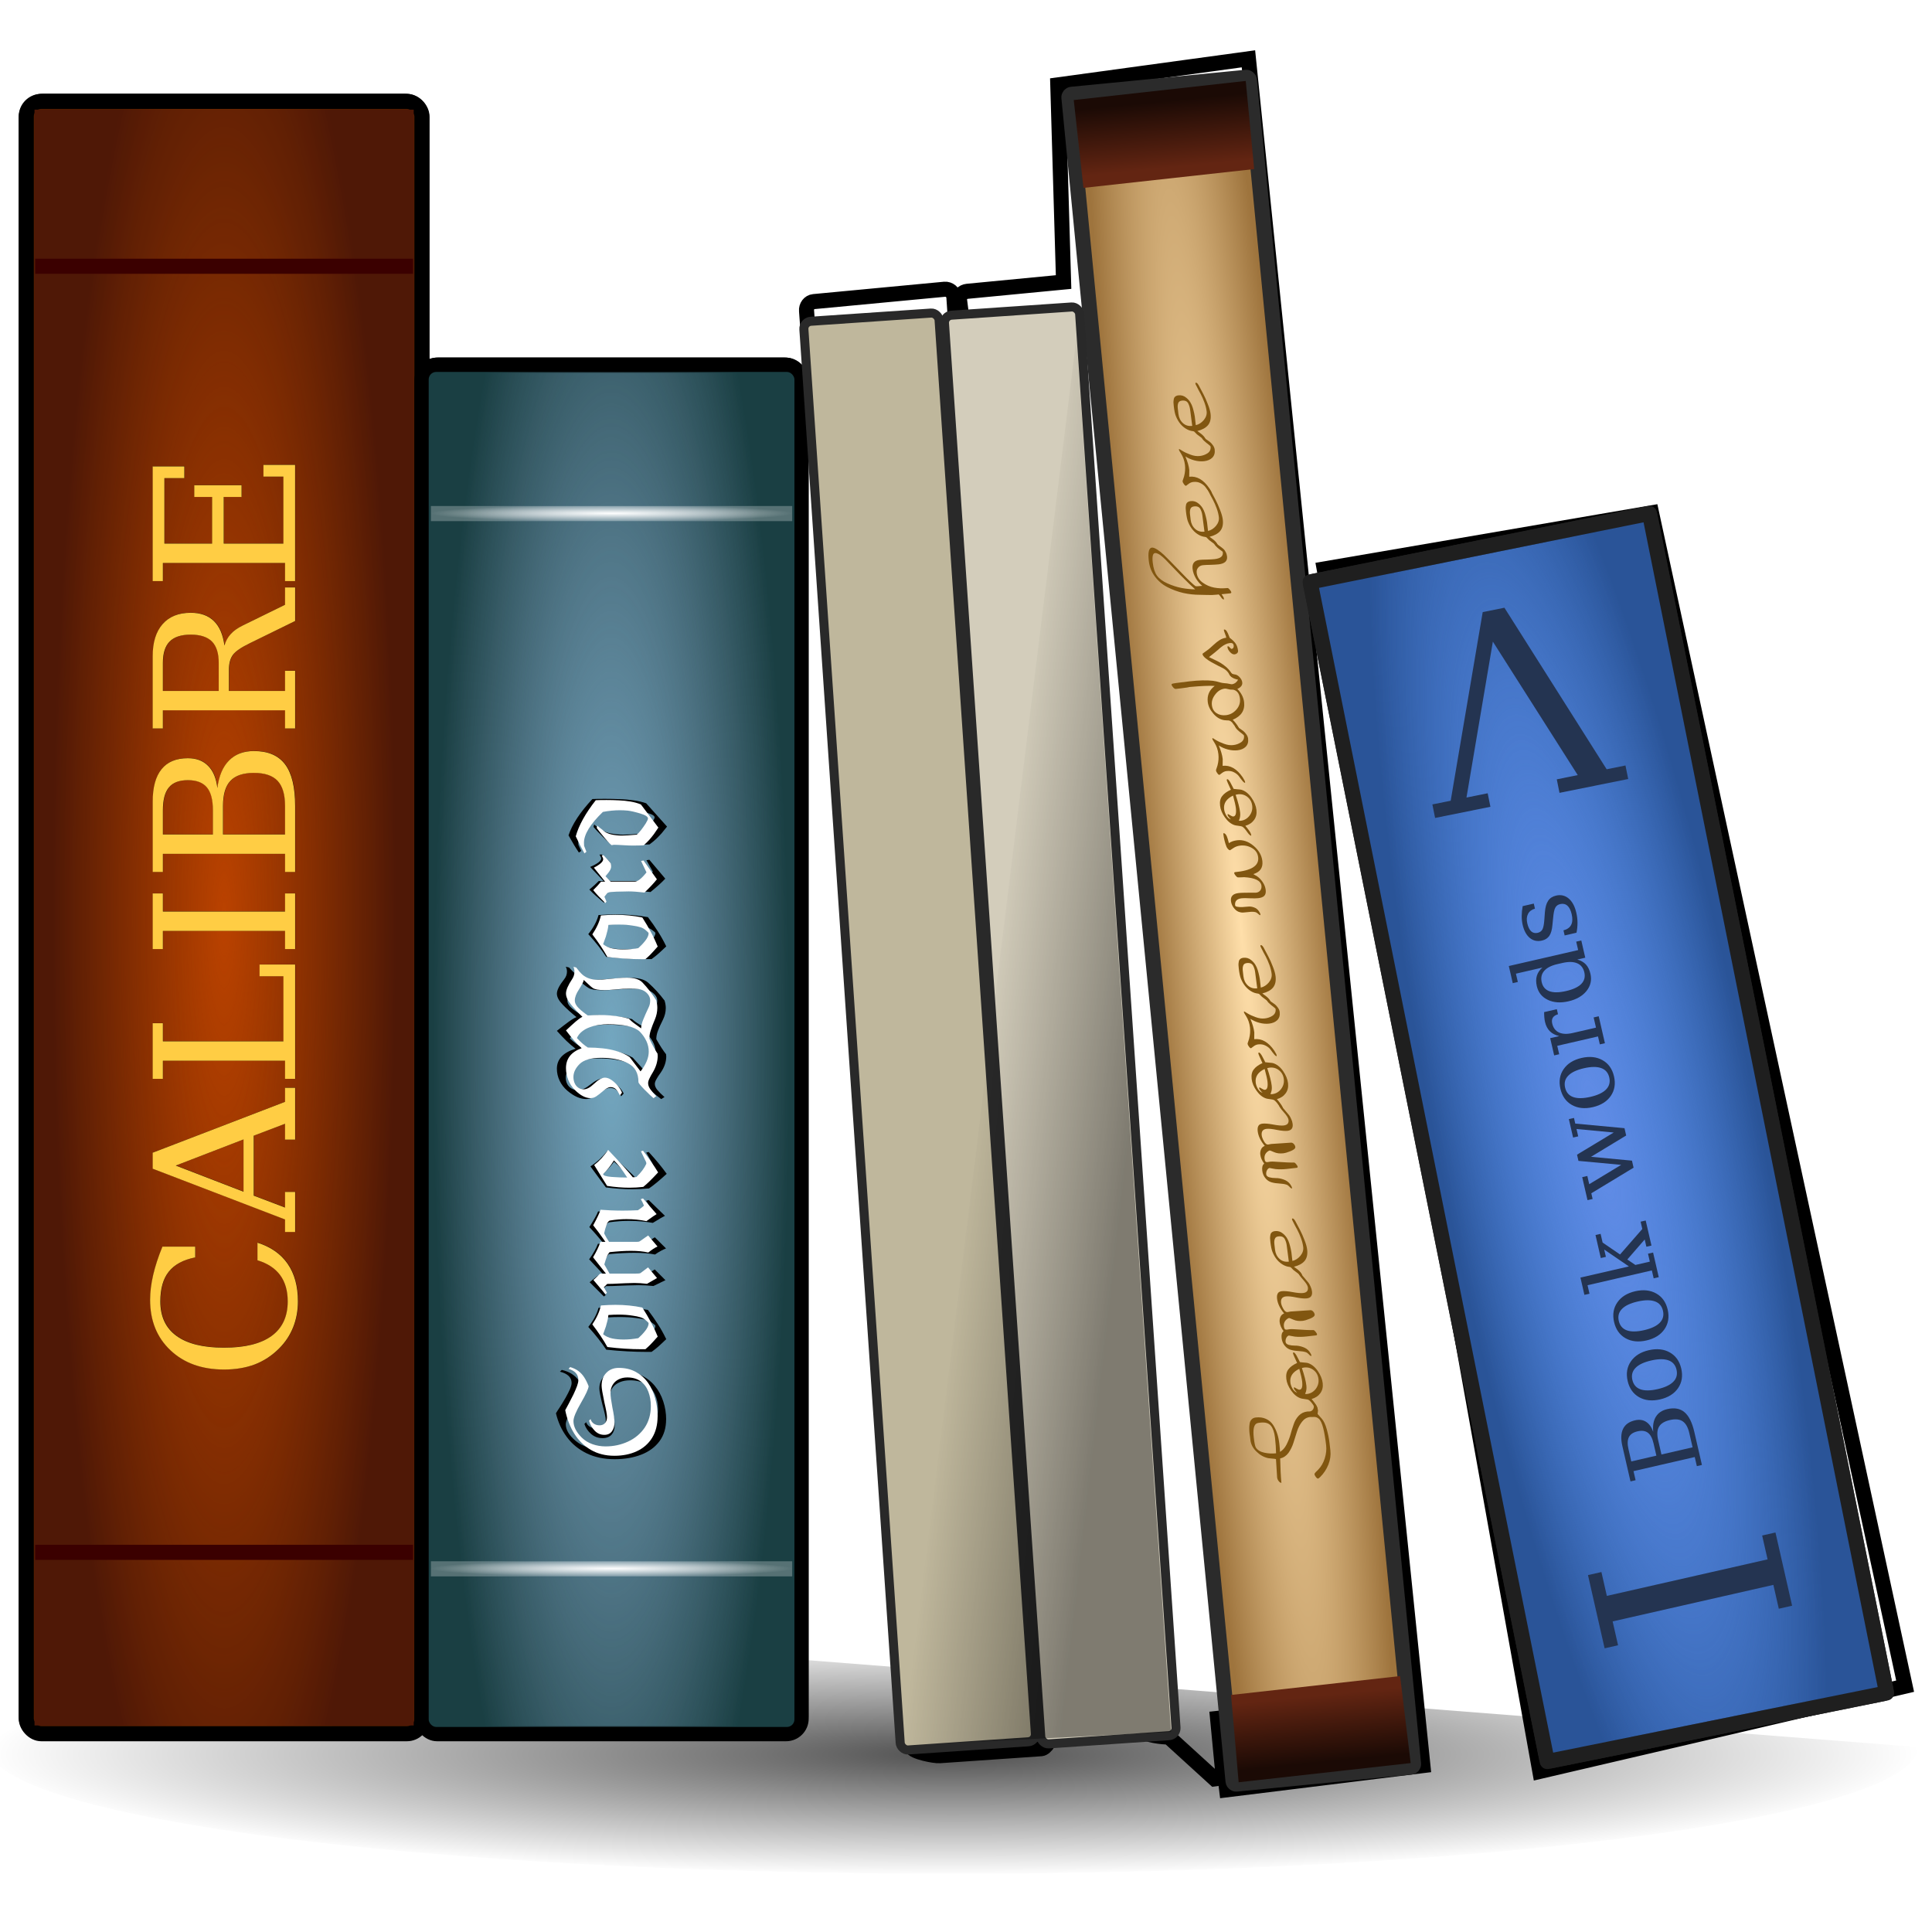 <?xml version="1.0" encoding="UTF-8" standalone="no"?>
<!-- Created with Inkscape (http://www.inkscape.org/) -->

<svg
   xmlns:dc="http://purl.org/dc/elements/1.1/"
   xmlns:cc="http://creativecommons.org/ns#"
   xmlns:rdf="http://www.w3.org/1999/02/22-rdf-syntax-ns#"
   xmlns:svg="http://www.w3.org/2000/svg"
   xmlns="http://www.w3.org/2000/svg"
   xmlns:xlink="http://www.w3.org/1999/xlink"
   xmlns:sodipodi="http://sodipodi.sourceforge.net/DTD/sodipodi-0.dtd"
   xmlns:inkscape="http://www.inkscape.org/namespaces/inkscape"
   id="svg3287"
   version="1.1"
   inkscape:version="0.91 r13725"
   width="128"
   height="128"
   sodipodi:docname="calibre.svg">
  <defs
     id="defs3291">
    <linearGradient
       id="linearGradient3867">
      <stop
         style="stop-color:#000000;stop-opacity:1;"
         offset="0"
         id="stop3869" />
      <stop
         style="stop-color:#000000;stop-opacity:0;"
         offset="1"
         id="stop3871" />
    </linearGradient>
    <linearGradient
       inkscape:collect="always"
       id="linearGradient7872">
      <stop
         style="stop-color:#000000;stop-opacity:0.683;"
         offset="0"
         id="stop7874" />
      <stop
         style="stop-color:#000000;stop-opacity:0;"
         offset="1"
         id="stop7876" />
    </linearGradient>
    <linearGradient
       id="linearGradient4223">
      <stop
         style="stop-color:#ffdfaa;stop-opacity:1;"
         offset="0"
         id="stop4225" />
      <stop
         style="stop-color:#9e743d;stop-opacity:1;"
         offset="1"
         id="stop4227" />
    </linearGradient>
    <linearGradient
       id="linearGradient4203">
      <stop
         id="stop4205"
         offset="0"
         style="stop-color:#387bd3;stop-opacity:0;" />
      <stop
         id="stop4207"
         offset="1"
         style="stop-color:#2a5498;stop-opacity:1;" />
    </linearGradient>
    <linearGradient
       id="linearGradient4175"
       inkscape:collect="always">
      <stop
         id="stop4177"
         offset="0"
         style="stop-color:#1b0a05;stop-opacity:1" />
      <stop
         id="stop4179"
         offset="1"
         style="stop-color:#632512;stop-opacity:1" />
    </linearGradient>
    <linearGradient
       id="linearGradient4143">
      <stop
         style="stop-color:#ffffff;stop-opacity:1;"
         offset="0"
         id="stop4145" />
      <stop
         style="stop-color:#ffffff;stop-opacity:0.262;"
         offset="1"
         id="stop4147" />
    </linearGradient>
    <linearGradient
       id="linearGradient4123">
      <stop
         style="stop-color:#4a5768;stop-opacity:0;"
         offset="0"
         id="stop4125" />
      <stop
         style="stop-color:#1a3f43;stop-opacity:1;"
         offset="1"
         id="stop4127" />
    </linearGradient>
    <linearGradient
       id="linearGradient4111">
      <stop
         id="stop4113"
         offset="0"
         style="stop-color:#ba4200;stop-opacity:0;" />
      <stop
         id="stop4115"
         offset="1"
         style="stop-color:#4f1806;stop-opacity:1;" />
    </linearGradient>
    <linearGradient
       id="linearGradient4087">
      <stop
         style="stop-color:#ba4200;stop-opacity:1;"
         offset="0"
         id="stop4089" />
      <stop
         style="stop-color:#551e00;stop-opacity:1;"
         offset="1"
         id="stop4091" />
    </linearGradient>
    <radialGradient
       inkscape:collect="always"
       xlink:href="#linearGradient4087"
       id="radialGradient4093"
       cx="-20.536"
       cy="59"
       fx="-20.536"
       fy="59"
       r="12.5"
       gradientTransform="matrix(0.954,0,0,5.467,34.438,-261.781)"
       gradientUnits="userSpaceOnUse" />
    <filter
       inkscape:collect="always"
       id="filter4103"
       x="-0.183"
       width="1.366"
       y="-0.03"
       height="1.06">
      <feGaussianBlur
         inkscape:collect="always"
         stdDeviation="0.692"
         id="feGaussianBlur4105" />
    </filter>
    <radialGradient
       inkscape:collect="always"
       xlink:href="#linearGradient4111"
       id="radialGradient4109"
       gradientUnits="userSpaceOnUse"
       gradientTransform="matrix(0.914,0,0,5.412,33.621,-258.523)"
       cx="-20.536"
       cy="59"
       fx="-20.536"
       fy="59"
       r="12.5" />
    <radialGradient
       inkscape:collect="always"
       xlink:href="#linearGradient4143"
       id="radialGradient4149"
       cx="-17.92"
       cy="53.5"
       fx="-17.92"
       fy="53.5"
       r="11.08"
       gradientTransform="matrix(1.084,0,0,0.049,59.946,31.389)"
       gradientUnits="userSpaceOnUse" />
    <radialGradient
       inkscape:collect="always"
       xlink:href="#linearGradient4143"
       id="radialGradient4155"
       gradientUnits="userSpaceOnUse"
       gradientTransform="matrix(1.084,0,0,0.049,59.946,101.301)"
       cx="-17.92"
       cy="53.5"
       fx="-17.92"
       fy="53.5"
       r="11.08" />
    <radialGradient
       inkscape:collect="always"
       xlink:href="#linearGradient4123"
       id="radialGradient4157"
       gradientUnits="userSpaceOnUse"
       gradientTransform="matrix(0.944,0,0,5.095,59.893,-231.056)"
       cx="-20.536"
       cy="59"
       fx="-20.536"
       fy="59"
       r="12.5" />
    <radialGradient
       inkscape:collect="always"
       xlink:href="#linearGradient4223"
       id="radialGradient7321"
       gradientUnits="userSpaceOnUse"
       gradientTransform="matrix(1.094,0,9.7146025e-8,17.937,100.789,-944.096)"
       cx="-22.761"
       cy="56.5"
       fx="-22.761"
       fy="56.5"
       r="5.5" />
    <linearGradient
       inkscape:collect="always"
       xlink:href="#linearGradient4175"
       id="linearGradient7323"
       gradientUnits="userSpaceOnUse"
       gradientTransform="matrix(1.001,0,0,0.78,-10.249,10.049)"
       x1="86.879"
       y1="5.255"
       x2="86.879"
       y2="10.947" />
    <radialGradient
       inkscape:collect="always"
       xlink:href="#linearGradient4203"
       id="radialGradient7343"
       gradientUnits="userSpaceOnUse"
       gradientTransform="matrix(0.851,0,0,4.463,106.454,-168.464)"
       cx="-20.536"
       cy="59"
       fx="-20.536"
       fy="59"
       r="12.5" />
    <filter
       inkscape:collect="always"
       id="filter7866">
      <feGaussianBlur
         inkscape:collect="always"
         stdDeviation="2.761"
         id="feGaussianBlur7868" />
    </filter>
    <radialGradient
       inkscape:collect="always"
       xlink:href="#linearGradient7872"
       id="radialGradient7878"
       cx="63.021"
       cy="111.526"
       fx="63.021"
       fy="111.526"
       r="54.96"
       gradientTransform="matrix(1,0,0,0.087,0,101.813)"
       gradientUnits="userSpaceOnUse" />
    <linearGradient
       inkscape:collect="always"
       xlink:href="#linearGradient3867"
       id="linearGradient3873"
       x1="77.47"
       y1="72.48"
       x2="67.109"
       y2="71.574"
       gradientUnits="userSpaceOnUse"
       gradientTransform="matrix(1,0.026,-0.026,1.001,-1.209,4.598)" />
    <filter
       inkscape:collect="always"
       id="filter4011"
       x="-0.234"
       width="1.467"
       y="-0.047"
       height="1.093">
      <feGaussianBlur
         inkscape:collect="always"
         stdDeviation="0.501"
         id="feGaussianBlur4013" />
    </filter>
    <linearGradient
       id="linearGradient4175-3"
       inkscape:collect="always">
      <stop
         id="stop4177-9"
         offset="0"
         style="stop-color:#1b0a05;stop-opacity:1" />
      <stop
         id="stop4179-2"
         offset="1"
         style="stop-color:#632512;stop-opacity:1" />
    </linearGradient>
    <linearGradient
       y2="10.947"
       x2="86.879"
       y1="5.255"
       x1="86.879"
       gradientTransform="matrix(-0.997,0.098,-0.076,-0.777,173.844,112.409)"
       gradientUnits="userSpaceOnUse"
       id="linearGradient4034"
       xlink:href="#linearGradient4175-3"
       inkscape:collect="always" />
  </defs>
  <sodipodi:namedview
     pagecolor="#ffffff"
     bordercolor="#666666"
     borderopacity="1"
     objecttolerance="10"
     gridtolerance="10"
     guidetolerance="10"
     inkscape:pageopacity="0"
     inkscape:pageshadow="2"
     inkscape:window-width="1268"
     inkscape:window-height="832"
     id="namedview3289"
     showgrid="false"
     inkscape:zoom="2.2056074"
     inkscape:cx="149.46882"
     inkscape:cy="74.658725"
     inkscape:window-x="150"
     inkscape:window-y="27"
     inkscape:window-maximized="0"
     inkscape:current-layer="svg3287"
     inkscape:object-paths="true"
     inkscape:snap-intersection-paths="true"
     inkscape:snap-bbox="true"
     inkscape:snap-center="true"
     inkscape:snap-smooth-nodes="true"
     inkscape:object-nodes="true"
     inkscape:snap-bbox-midpoints="true"
     inkscape:bbox-nodes="true"
     inkscape:bbox-paths="true"
     inkscape:snap-bbox-edge-midpoints="true"
     inkscape:snap-global="false" />
  <path
     sodipodi:type="arc"
     style="fill:url(#radialGradient7878);fill-opacity:1;stroke:none"
     id="path7870"
     sodipodi:cx="63.021187"
     sodipodi:cy="111.22458"
     sodipodi:rx="54.860172"
     sodipodi:ry="4.9872885"
     d="M 117.881,111.225 A 54.86,4.987 0 1 1 36.892,106.839"
     sodipodi:start="0"
     sodipodi:end="4.2159662"
     sodipodi:open="true"
     transform="matrix(1.165,0,0,1.684,-10.266,-71.556)" />
  <path
     style="fill:none;stroke:#000000;stroke-width:0.915;stroke-opacity:1;filter:url(#filter7866)"
     d="m 81.792,12.305 -11.566,1.582 0.351,11.961 -5.844,0.562 c -0.276,0.026 -0.495,0.255 -0.469,0.531 l 11.129,86.781 c 0.026,0.276 1.283,0.421 1.558,0.395 l 2.801,2.552 c 0.276,-0.026 0.495,-0.255 0.469,-0.531 l -0.344,-3.594 0.594,4.781 11.906,-1.469 z m -73.153,2.576 c -0.554,0 -1,0.446 -1,1 l 0,97 c 0,0.554 0.446,1 1,1 l 22,0 c 0.554,0 1,-0.446 1,-1 0,0.554 0.446,1 1,1 l 21,0 c 0.554,0 1,-0.446 1,-1 l 0,-81 c 0,-0.554 -0.446,-1 -1,-1 l -21,0 c -0.554,0 -1,0.446 -1,1 l 0,-16 c 0,-0.554 -0.446,-1 -1,-1 z m 54.719,11.404 -7.938,0.75 c -0.276,0.026 -0.463,0.287 -0.438,0.562 l 6.402,87.148 c 0.026,0.276 1.387,0.537 1.663,0.511 l 6.177,-0.425 c 0.276,-0.026 0.61,-0.58 0.584,-0.856 L 63.921,26.754 c -0.026,-0.276 -0.287,-0.495 -0.562,-0.469 z m 42.89,13.566 -19.859,3.405 13.083,72.952 22.162,-5.17 z"
     id="rect7345"
     inkscape:connector-curvature="0"
     sodipodi:nodetypes="cccccccccccccssssscsssssscssscccccccccccccc"
     transform="matrix(1.092,0,0,1.092,-6.605,-9.54)" />
  <rect
     style="fill:url(#radialGradient4093);fill-opacity:1;stroke:#000000;stroke-width:1;stroke-opacity:1"
     id="rect3297"
     width="26.216"
     height="108.146"
     x="1.74"
     y="6.717"
     rx="1"
     ry="1" />
  <rect
     y="24.195"
     x="27.956"
     height="90.668"
     width="25.123"
     id="rect4067"
     style="fill:#73a7c0;fill-opacity:1;stroke:#000000;stroke-width:1;stroke-opacity:1"
     rx="1"
     ry="1" />
  <rect
     style="fill:#bfb79c;fill-opacity:1;stroke:#292929;stroke-width:0.6;stroke-miterlimit:4;stroke-opacity:1;stroke-dasharray:none"
     id="rect4069"
     width="8.976"
     height="94.845"
     x="51.637"
     y="24.879"
     transform="matrix(0.998,-0.068,0.068,0.998,0,0)"
     rx="0.5"
     ry="0.5" />
  <rect
     style="fill:url(#radialGradient7321);fill-opacity:1;stroke:#2b2b2b;stroke-width:1;stroke-linecap:butt;stroke-miterlimit:4;stroke-opacity:1;stroke-dasharray:none"
     id="rect7307"
     width="12.016"
     height="112.515"
     x="69.877"
     y="13.111"
     transform="matrix(0.995,-0.097,0.097,0.995,0,0)"
     rx="0.2"
     ry="0.2" />
  <rect
     transform="matrix(0.998,-0.068,0.068,0.998,0,0)"
     y="25.11"
     x="60.953"
     height="94.845"
     width="8.976"
     id="rect4077"
     style="fill:#d3cdbb;fill-opacity:1;stroke:#292929;stroke-width:0.6;stroke-miterlimit:4;stroke-opacity:1;stroke-dasharray:none"
     ry="0.5"
     rx="0.5" />
  <rect
     y="7.263"
     x="2.287"
     height="107.054"
     width="25.123"
     id="rect4107"
     style="fill:url(#radialGradient4109);fill-opacity:1;stroke:none" />
  <g
     transform="matrix(0,-1.079,1.079,0,36.975,-23.403)"
     style="font-size:12px;font-style:normal;font-variant:normal;font-weight:normal;font-stretch:normal;line-height:125%;letter-spacing:0px;word-spacing:0px;fill:#000000;fill-opacity:1;stroke:none;filter:url(#filter4103);font-family:Serif;-inkscape-font-specification:Serif"
     id="text4095">
    <path
       d="m -97.986,-18.446 c -0.258,0.816 -0.691,1.436 -1.301,1.857 -0.605,0.418 -1.373,0.627 -2.303,0.627 -0.57,0 -1.1,-0.098 -1.588,-0.293 -0.488,-0.195 -0.922,-0.482 -1.301,-0.861 -0.438,-0.437 -0.764,-0.934 -0.979,-1.488 -0.211,-0.559 -0.316,-1.189 -0.316,-1.893 0,-1.359 0.393,-2.455 1.178,-3.287 0.785,-0.836 1.82,-1.254 3.105,-1.254 0.477,9e-6 0.984,0.063 1.523,0.188 0.539,0.125 1.119,0.314 1.74,0.568 l 0,2.016 -0.662,0 c -0.145,-0.734 -0.436,-1.275 -0.873,-1.623 -0.434,-0.348 -1.043,-0.521 -1.828,-0.521 -0.934,8e-6 -1.641,0.332 -2.121,0.996 -0.48,0.66 -0.721,1.633 -0.721,2.918 0,1.281 0.24,2.254 0.721,2.918 0.48,0.66 1.188,0.99 2.121,0.99 0.652,0 1.189,-0.154 1.611,-0.463 0.422,-0.312 0.727,-0.777 0.914,-1.395 l 1.078,0"
       id="path3093"
       inkscape:connector-curvature="0" />
    <path
       d="m -94.857,-19.302 3.211,0 -1.605,-4.16 -1.605,4.16 m -2.473,3.17 0,-0.621 0.768,0 3.117,-8.127 0.984,0 3.123,8.127 0.861,0 0,0.621 -3.182,0 0,-0.621 0.973,0 -0.732,-1.922 -3.68,0 -0.732,1.922 0.961,0 0,0.621 -2.461,0"
       id="path3095"
       inkscape:connector-curvature="0" />
    <path
       d="m -87.926,-16.132 0,-0.621 1.113,0 0,-7.5 -1.113,0 0,-0.627 3.416,0 0,0.627 -1.113,0 0,7.4 3.996,0 0,-1.465 0.721,0 0,2.186 -7.02,0"
       id="path3097"
       inkscape:connector-curvature="0" />
    <path
       d="m -77.654,-16.753 1.113,0 0,0.621 -3.416,0 0,-0.621 1.113,0 0,-7.5 -1.113,0 0,-0.627 3.416,0 0,0.627 -1.113,0 0,7.5"
       id="path3099"
       inkscape:connector-curvature="0" />
    <path
       d="m -72.92,-16.753 1.752,0 c 0.703,10e-7 1.217,-0.152 1.541,-0.457 0.324,-0.305 0.486,-0.789 0.486,-1.453 -6e-6,-0.66 -0.162,-1.141 -0.486,-1.441 -0.32,-0.305 -0.834,-0.457 -1.541,-0.457 l -1.752,0 0,3.809 m 0,-4.43 1.488,0 c 0.641,5e-6 1.107,-0.123 1.4,-0.369 0.297,-0.246 0.445,-0.635 0.445,-1.166 -6e-6,-0.535 -0.148,-0.924 -0.445,-1.166 -0.293,-0.246 -0.76,-0.369 -1.4,-0.369 l -1.488,0 0,3.07 m -2.303,5.051 0,-0.621 1.113,0 0,-7.5 -1.113,0 0,-0.627 4.318,0 c 0.883,9e-6 1.547,0.182 1.992,0.545 0.449,0.359 0.674,0.898 0.674,1.617 -8e-6,0.52 -0.156,0.934 -0.469,1.242 -0.309,0.309 -0.762,0.498 -1.359,0.568 0.742,0.094 1.305,0.332 1.688,0.715 0.387,0.379 0.58,0.889 0.58,1.529 -8e-6,0.867 -0.273,1.506 -0.82,1.916 -0.547,0.41 -1.4,0.615 -2.561,0.615 l -4.043,0"
       id="path3101"
       inkscape:connector-curvature="0" />
    <path
       d="m -61.324,-20.474 c 0.273,0.074 0.508,0.201 0.703,0.381 0.199,0.176 0.377,0.424 0.533,0.744 l 1.271,2.596 1.066,0 0,0.621 -2.062,0 -1.365,-2.783 c -0.262,-0.539 -0.502,-0.887 -0.721,-1.043 -0.219,-0.16 -0.52,-0.24 -0.902,-0.24 l -1.307,0 0,3.445 1.236,0 0,0.621 -3.539,0 0,-0.621 1.113,0 0,-7.5 -1.113,0 0,-0.627 4.436,0 c 0.852,9e-6 1.508,0.203 1.969,0.609 0.465,0.406 0.697,0.982 0.697,1.729 -8e-6,0.602 -0.17,1.076 -0.51,1.424 -0.336,0.344 -0.838,0.559 -1.506,0.645 m -2.783,-0.352 1.729,0 c 0.59,4e-6 1.025,-0.139 1.307,-0.416 0.281,-0.281 0.422,-0.715 0.422,-1.301 -7e-6,-0.586 -0.141,-1.018 -0.422,-1.295 -0.281,-0.277 -0.717,-0.416 -1.307,-0.416 l -1.729,0 0,3.428"
       id="path3103"
       inkscape:connector-curvature="0" />
    <path
       d="m -57.363,-16.132 0,-0.621 1.113,0 0,-7.5 -1.113,0 0,-0.627 7.043,0 0,1.945 -0.721,0 0,-1.225 -4.02,0 0,2.93 2.865,0 0,-1.096 0.721,0 0,2.906 -0.721,0 0,-1.096 -2.865,0 0,3.662 4.113,0 0,-1.225 0.721,0 0,1.945 -7.137,0"
       id="path3105"
       inkscape:connector-curvature="0" />
  </g>
  <g
     transform="matrix(0,-1.079,1.079,0,-7.278,-2.895)"
     style="font-size:12px;font-style:normal;font-variant:normal;font-weight:normal;font-stretch:normal;line-height:125%;letter-spacing:0px;word-spacing:0px;fill:#ffcd44;fill-opacity:1;stroke:none;font-family:Serif;-inkscape-font-specification:Serif"
     id="text4079">
    <path
       d="m -78.986,22.554 c -0.258,0.816 -0.691,1.436 -1.301,1.857 -0.605,0.418 -1.373,0.627 -2.303,0.627 -0.57,0 -1.1,-0.098 -1.588,-0.293 -0.488,-0.195 -0.922,-0.482 -1.301,-0.861 -0.438,-0.437 -0.764,-0.934 -0.979,-1.488 -0.211,-0.559 -0.316,-1.189 -0.316,-1.893 -1e-6,-1.359 0.393,-2.455 1.178,-3.287 0.785,-0.836 1.82,-1.254 3.105,-1.254 0.477,9e-6 0.984,0.063 1.523,0.188 0.539,0.125 1.119,0.314 1.74,0.568 l 0,2.016 -0.662,0 c -0.145,-0.734 -0.436,-1.275 -0.873,-1.623 -0.434,-0.348 -1.043,-0.521 -1.828,-0.521 -0.934,8e-6 -1.641,0.332 -2.121,0.996 -0.48,0.66 -0.721,1.633 -0.721,2.918 -2e-6,1.281 0.24,2.254 0.721,2.918 0.48,0.66 1.187,0.99 2.121,0.99 0.652,0 1.189,-0.154 1.611,-0.463 0.422,-0.312 0.727,-0.777 0.914,-1.395 l 1.078,0"
       id="path3108"
       inkscape:connector-curvature="0" />
    <path
       d="m -75.857,21.698 3.211,0 -1.605,-4.16 -1.605,4.16 m -2.473,3.17 0,-0.621 0.768,0 3.117,-8.127 0.984,0 3.123,8.127 0.861,0 0,0.621 -3.182,0 0,-0.621 0.973,0 -0.732,-1.922 -3.68,0 -0.732,1.922 0.961,0 0,0.621 -2.461,0"
       id="path3110"
       inkscape:connector-curvature="0" />
    <path
       d="m -68.926,24.868 0,-0.621 1.113,0 0,-7.5 -1.113,0 0,-0.627 3.416,0 0,0.627 -1.113,0 0,7.4 3.996,0 0,-1.465 0.721,0 0,2.186 -7.02,0"
       id="path3112"
       inkscape:connector-curvature="0" />
    <path
       d="m -58.654,24.247 1.113,0 0,0.621 -3.416,0 0,-0.621 1.113,0 0,-7.5 -1.113,0 0,-0.627 3.416,0 0,0.627 -1.113,0 0,7.5"
       id="path3114"
       inkscape:connector-curvature="0" />
    <path
       d="m -53.92,24.247 1.752,0 c 0.703,10e-7 1.217,-0.152 1.541,-0.457 0.324,-0.305 0.486,-0.789 0.486,-1.453 -6e-6,-0.66 -0.162,-1.141 -0.486,-1.441 -0.32,-0.305 -0.834,-0.457 -1.541,-0.457 l -1.752,0 0,3.809 m 0,-4.43 1.488,0 c 0.641,5e-6 1.107,-0.123 1.4,-0.369 0.297,-0.246 0.445,-0.635 0.445,-1.166 -6e-6,-0.535 -0.148,-0.924 -0.445,-1.166 -0.293,-0.246 -0.76,-0.369 -1.4,-0.369 l -1.488,0 0,3.07 m -2.303,5.051 0,-0.621 1.113,0 0,-7.5 -1.113,0 0,-0.627 4.318,0 c 0.883,9e-6 1.547,0.182 1.992,0.545 0.449,0.359 0.674,0.898 0.674,1.617 -8e-6,0.52 -0.156,0.934 -0.469,1.242 -0.309,0.309 -0.762,0.498 -1.359,0.568 0.742,0.094 1.305,0.332 1.688,0.715 0.387,0.379 0.58,0.889 0.58,1.529 -8e-6,0.867 -0.273,1.506 -0.82,1.916 -0.547,0.41 -1.4,0.615 -2.561,0.615 l -4.043,0"
       id="path3116"
       inkscape:connector-curvature="0" />
    <path
       d="m -42.324,20.526 c 0.273,0.074 0.508,0.201 0.703,0.381 0.199,0.176 0.377,0.424 0.533,0.744 l 1.271,2.596 1.066,0 0,0.621 -2.062,0 -1.365,-2.783 c -0.262,-0.539 -0.502,-0.887 -0.721,-1.043 -0.219,-0.16 -0.52,-0.24 -0.902,-0.24 l -1.307,0 0,3.445 1.236,0 0,0.621 -3.539,0 0,-0.621 1.113,0 0,-7.5 -1.113,0 0,-0.627 4.436,0 c 0.852,9e-6 1.508,0.203 1.969,0.609 0.465,0.406 0.697,0.982 0.697,1.729 -8e-6,0.602 -0.17,1.076 -0.51,1.424 -0.336,0.344 -0.838,0.559 -1.506,0.645 m -2.783,-0.352 1.729,0 c 0.59,4e-6 1.025,-0.139 1.307,-0.416 0.281,-0.281 0.422,-0.715 0.422,-1.301 -7e-6,-0.586 -0.141,-1.018 -0.422,-1.295 -0.281,-0.277 -0.717,-0.416 -1.307,-0.416 l -1.729,0 0,3.428"
       id="path3118"
       inkscape:connector-curvature="0" />
    <path
       d="m -38.363,24.868 0,-0.621 1.113,0 0,-7.5 -1.113,0 0,-0.627 7.043,0 0,1.945 -0.721,0 0,-1.225 -4.02,0 0,2.93 2.865,0 0,-1.096 0.721,0 0,2.906 -0.721,0 0,-1.096 -2.865,0 0,3.662 4.113,0 0,-1.225 0.721,0 0,1.945 -7.137,0"
       id="path3120"
       inkscape:connector-curvature="0" />
  </g>
  <path
     style="fill:none;stroke:#3b0000;stroke-width:1px;stroke-linecap:square;stroke-linejoin:miter;stroke-opacity:1"
     d="m 2.833,17.64 24.031,0"
     id="path4083"
     inkscape:connector-curvature="0" />
  <path
     inkscape:connector-curvature="0"
     id="path4085"
     d="m 2.833,102.846 24.031,0"
     style="fill:none;stroke:#3b0000;stroke-width:1px;stroke-linecap:square;stroke-linejoin:miter;stroke-opacity:1" />
  <rect
     style="fill:url(#radialGradient4157);fill-opacity:1;stroke:none"
     id="rect4121"
     width="24.231"
     height="89.775"
     x="28.402"
     y="24.641"
     rx="0.5"
     ry="0.5" />
  <g
     transform="matrix(0,-1.429,1.692,0,70.971,-62.363)"
     style="font-size:6px;font-style:normal;font-variant:normal;font-weight:normal;font-stretch:normal;line-height:125%;letter-spacing:0px;word-spacing:0px;fill:#000000;fill-opacity:1;stroke:none;filter:url(#filter4011);font-family:eufm10;-inkscape-font-specification:eufm10"
     id="text4135">
    <path
       d="m -109.451,-15.863 c -0.395,0 -0.73,-0.086 -1.008,-0.258 -0.275,-0.172 -0.483,-0.41 -0.624,-0.715 -0.141,-0.307 -0.211,-0.654 -0.211,-1.043 0,-0.416 0.092,-0.782 0.275,-1.099 0.184,-0.316 0.436,-0.574 0.756,-0.773 0.32,-0.201 0.687,-0.343 1.099,-0.425 0.057,0.027 0.154,0.08 0.293,0.158 0.141,0.076 0.285,0.15 0.434,0.223 0.148,0.07 0.28,0.127 0.396,0.17 0.115,0.041 0.209,0.062 0.281,0.062 0.258,3e-6 0.433,-0.152 0.524,-0.457 l 0.082,0.073 c -0.041,0.15 -0.103,0.28 -0.185,0.39 -0.082,0.107 -0.182,0.198 -0.299,0.272 -0.115,0.074 -0.252,0.142 -0.41,0.202 -0.131,-0.014 -0.387,-0.132 -0.768,-0.354 -0.406,-0.236 -0.692,-0.354 -0.858,-0.354 -0.256,4e-6 -0.512,0.128 -0.768,0.384 -0.139,0.141 -0.242,0.309 -0.311,0.504 -0.068,0.193 -0.103,0.397 -0.103,0.612 0,0.373 0.075,0.723 0.226,1.049 0.15,0.324 0.367,0.583 0.65,0.776 0.285,0.191 0.621,0.287 1.008,0.287 0.24,0 0.462,-0.038 0.665,-0.114 0.205,-0.076 0.368,-0.196 0.489,-0.36 0.121,-0.166 0.182,-0.374 0.182,-0.624 0,-0.148 -0.029,-0.282 -0.088,-0.401 -0.057,-0.119 -0.142,-0.213 -0.255,-0.281 -0.111,-0.068 -0.24,-0.103 -0.387,-0.103 -0.131,2e-6 -0.355,0.029 -0.674,0.088 -0.303,0.064 -0.536,0.097 -0.7,0.097 -0.166,2e-6 -0.304,-0.04 -0.413,-0.12 -0.109,-0.08 -0.164,-0.198 -0.164,-0.354 0,-0.174 0.064,-0.323 0.193,-0.448 0.131,-0.127 0.286,-0.215 0.466,-0.264 l 0.079,0.07 c -0.092,0.025 -0.164,0.077 -0.217,0.155 -0.051,0.078 -0.076,0.165 -0.076,0.261 0,0.109 0.034,0.195 0.103,0.258 0.07,0.062 0.164,0.094 0.281,0.094 0.113,2e-6 0.347,-0.042 0.7,-0.126 0.4,-0.084 0.656,-0.126 0.768,-0.126 0.123,3e-6 0.233,0.018 0.331,0.053 0.1,0.035 0.187,0.089 0.261,0.161 0.076,0.07 0.135,0.154 0.176,0.252 0.041,0.098 0.061,0.209 0.061,0.334 0,0.303 -0.064,0.569 -0.19,0.8 -0.127,0.23 -0.296,0.42 -0.507,0.568 -0.211,0.148 -0.452,0.26 -0.724,0.334 -0.27,0.076 -0.55,0.114 -0.841,0.114"
       id="path3142"
       inkscape:connector-curvature="0"
       style="fill:#000000;fill-opacity:1" />
    <path
       d="m -106.319,-16.431 0,-0.182 c 0,-0.504 0.034,-1.035 0.103,-1.594 0.336,-0.186 0.688,-0.42 1.055,-0.703 0.301,0.203 0.596,0.337 0.885,0.401 0.019,0.254 0.029,0.48 0.029,0.68 0,0.438 -0.042,0.855 -0.126,1.254 -0.145,0.09 -0.259,0.16 -0.343,0.211 -0.082,0.049 -0.187,0.107 -0.313,0.176 -0.125,0.068 -0.236,0.125 -0.334,0.17 -0.098,0.047 -0.22,0.101 -0.366,0.161 -0.172,-0.152 -0.294,-0.264 -0.366,-0.334 -0.072,-0.07 -0.146,-0.15 -0.223,-0.24 m 0.516,-0.331 c 0.1,0.113 0.215,0.222 0.346,0.325 0.133,0.104 0.248,0.155 0.346,0.155 0.023,0 0.067,-0.04 0.132,-0.12 0.072,-0.078 0.123,-0.167 0.152,-0.267 0.031,-0.1 0.057,-0.223 0.076,-0.369 0.031,-0.187 0.047,-0.401 0.047,-0.642 0,-0.158 -0.006,-0.318 -0.018,-0.48 -0.08,-0.006 -0.169,-0.021 -0.267,-0.044 -0.098,-0.023 -0.188,-0.048 -0.272,-0.073 -0.082,-0.027 -0.202,-0.07 -0.36,-0.129 -0.096,0.119 -0.161,0.26 -0.196,0.422 -0.033,0.162 -0.05,0.342 -0.05,0.539 0,0.215 0.021,0.442 0.065,0.683"
       id="path3144"
       inkscape:connector-curvature="0"
       style="fill:#000000;fill-opacity:1" />
    <path
       d="m -103.264,-16.361 c 0.025,-0.213 0.038,-0.408 0.038,-0.586 -0.002,-0.07 -0.004,-0.141 -0.006,-0.211 0,-0.07 -0.002,-0.141 -0.006,-0.211 -0.004,-0.07 -0.007,-0.14 -0.009,-0.208 -0.016,-0.281 -0.023,-0.494 -0.023,-0.639 l -0.155,-0.155 -0.258,0.144 -0.067,-0.07 0.662,-0.56 0.299,0.313 0,0.27 0.762,-0.601 c 0.27,0.162 0.51,0.276 0.721,0.343 l 0,0.234 c 0.311,-0.215 0.568,-0.405 0.773,-0.571 0.344,0.186 0.586,0.3 0.727,0.343 -0.01,0.109 -0.02,0.265 -0.029,0.466 -0.008,0.201 -0.012,0.388 -0.012,0.56 -4e-6,0.24 0.006,0.48 0.018,0.721 0.09,0.135 0.161,0.229 0.214,0.281 0.129,-0.051 0.229,-0.101 0.302,-0.149 l 0.035,0.103 -0.732,0.636 c -0.033,-0.062 -0.143,-0.221 -0.328,-0.475 0.062,-0.295 0.094,-0.606 0.094,-0.935 0,-0.24 -0.021,-0.492 -0.064,-0.756 -0.01,-0.07 -0.079,-0.128 -0.208,-0.173 -0.129,-0.047 -0.26,-0.084 -0.393,-0.111 -0.137,0.066 -0.269,0.143 -0.396,0.229 l 0,1.298 c -1e-5,0.066 0.008,0.11 0.023,0.132 l 0.275,0.396 -0.516,0.437 c -0.059,-0.131 -0.152,-0.274 -0.281,-0.431 0.053,-0.221 0.079,-0.493 0.079,-0.817 0,-0.273 -0.021,-0.604 -0.061,-0.99 -0.062,-0.055 -0.137,-0.099 -0.223,-0.132 -0.084,-0.033 -0.2,-0.071 -0.349,-0.114 l -0.431,0.246 0,1.172 c 0,0.16 0.01,0.252 0.029,0.275 l 0.264,0.349 -0.498,0.419 -0.27,-0.469"
       id="path3146"
       inkscape:connector-curvature="0"
       style="fill:#000000;fill-opacity:1" />
    <path
       d="m -98.74,-16.534 c -0.025,-0.209 -0.038,-0.427 -0.038,-0.653 0,-0.32 0.028,-0.665 0.085,-1.034 l 0.973,-0.604 c 0.102,0.129 0.21,0.246 0.325,0.352 0.117,0.104 0.244,0.204 0.381,0.302 -0.615,0.582 -1.041,0.966 -1.277,1.151 -10e-7,0.041 0.004,0.097 0.012,0.167 0.211,0.219 0.417,0.373 0.618,0.463 0.037,1e-6 0.065,-0.004 0.085,-0.012 l 0.498,-0.24 0.029,0.097 c -0.354,0.275 -0.691,0.511 -1.014,0.706 -0.314,-0.289 -0.54,-0.521 -0.677,-0.694 m 0.437,-0.75 c 0.354,-0.225 0.62,-0.431 0.8,-0.618 -0.256,-0.16 -0.469,-0.328 -0.639,-0.504 -0.066,3e-6 -0.11,0.129 -0.132,0.387 -0.02,0.258 -0.029,0.503 -0.029,0.735"
       id="path3148"
       inkscape:connector-curvature="0"
       style="fill:#000000;fill-opacity:1" />
    <path
       d="m -94.504,-15.927 -0.094,-0.126 c 0.078,-0.094 0.212,-0.234 0.401,-0.422 0.191,-0.187 0.308,-0.281 0.349,-0.281 0.428,10e-7 0.724,-0.168 0.888,-0.504 0.164,-0.338 0.246,-0.746 0.246,-1.225 -2e-6,-0.486 -0.097,-0.826 -0.29,-1.02 -0.191,-0.191 -0.394,-0.287 -0.606,-0.287 -0.1,4e-6 -0.194,0.019 -0.284,0.056 -0.088,0.037 -0.158,0.093 -0.211,0.167 -0.053,0.072 -0.079,0.158 -0.079,0.258 -10e-7,0.141 0.086,0.301 0.258,0.48 0.191,0.201 0.287,0.371 0.287,0.51 -10e-7,0.1 -0.038,0.204 -0.114,0.313 -0.076,0.109 -0.168,0.208 -0.275,0.296 -0.107,0.086 -0.211,0.148 -0.311,0.188 l -0.126,-0.097 c 0.125,-0.064 0.22,-0.127 0.284,-0.188 0.066,-0.062 0.1,-0.147 0.1,-0.255 -10e-7,-0.09 -0.064,-0.208 -0.193,-0.354 -0.107,-0.127 -0.188,-0.232 -0.243,-0.316 -0.053,-0.084 -0.079,-0.171 -0.079,-0.261 0,-0.232 0.128,-0.477 0.384,-0.732 0.131,-0.131 0.285,-0.232 0.463,-0.305 0.18,-0.072 0.365,-0.108 0.557,-0.108 0.443,4e-6 0.753,0.244 0.929,0.732 0.115,-0.127 0.237,-0.247 0.366,-0.36 0.131,-0.113 0.285,-0.237 0.463,-0.372 0.174,0.184 0.313,0.337 0.419,0.46 0.105,0.121 0.178,0.224 0.217,0.308 0.199,-0.209 0.392,-0.389 0.577,-0.539 0.187,-0.152 0.357,-0.229 0.51,-0.229 0.162,4e-6 0.386,0.096 0.671,0.287 0.107,0.072 0.224,0.108 0.349,0.108 0.088,4e-6 0.164,-0.016 0.229,-0.047 l -0.038,0.132 c -0.141,0.104 -0.251,0.2 -0.331,0.29 -0.078,0.09 -0.138,0.195 -0.179,0.316 -0.039,0.119 -0.059,0.259 -0.059,0.419 -6e-6,0.125 0.01,0.261 0.029,0.407 0.023,0.207 0.04,0.382 0.05,0.524 0.012,0.143 0.018,0.278 0.018,0.407 -5e-6,0.344 -0.076,0.588 -0.229,0.732 -0.123,0.117 -0.254,0.229 -0.393,0.337 -0.137,0.105 -0.282,0.207 -0.437,0.305 -0.121,0.031 -0.237,0.047 -0.349,0.047 -0.184,0 -0.365,-0.038 -0.545,-0.114 -0.197,-0.084 -0.363,-0.147 -0.498,-0.19 -0.135,-0.045 -0.267,-0.067 -0.396,-0.067 -0.301,0.143 -0.535,0.271 -0.703,0.384 -0.02,0 -0.036,0 -0.05,0 -0.012,0.002 -0.025,0.004 -0.041,0.006 -0.26,0 -0.518,-0.075 -0.773,-0.226 -0.102,-0.064 -0.197,-0.117 -0.287,-0.158 -0.088,-0.043 -0.162,-0.064 -0.223,-0.064 -0.094,10e-7 -0.189,0.035 -0.287,0.105 -0.096,0.068 -0.202,0.159 -0.319,0.272 m 3.164,-0.703 c 0.111,1e-6 0.245,0.031 0.401,0.094 0.156,0.062 0.353,0.149 0.589,0.261 0.09,0.045 0.195,0.067 0.316,0.067 0.09,0 0.175,-0.027 0.255,-0.082 0.08,-0.057 0.144,-0.126 0.19,-0.208 0.047,-0.084 0.076,-0.177 0.088,-0.278 0.012,-0.104 0.018,-0.23 0.018,-0.381 -5e-6,-0.189 -0.014,-0.418 -0.041,-0.686 -0.02,-0.186 -0.029,-0.354 -0.029,-0.504 -5e-6,-0.137 0.008,-0.249 0.023,-0.337 0.018,-0.088 0.042,-0.155 0.073,-0.202 0.031,-0.049 0.092,-0.12 0.182,-0.214 0.092,-0.096 0.157,-0.166 0.196,-0.211 -0.063,3e-6 -0.211,-0.074 -0.445,-0.223 -0.195,-0.129 -0.365,-0.193 -0.51,-0.193 -0.123,4e-6 -0.245,0.062 -0.366,0.185 -0.119,0.123 -0.231,0.264 -0.337,0.422 0.014,0.176 0.021,0.362 0.021,0.56 -4e-6,0.152 -0.006,0.305 -0.018,0.457 -0.01,0.15 -0.027,0.301 -0.053,0.451 -0.023,0.15 -0.059,0.302 -0.105,0.454 -0.076,0.074 -0.14,0.146 -0.19,0.214 -0.051,0.066 -0.137,0.185 -0.258,0.354 m -2.01,-0.029 c 0.326,0.256 0.634,0.384 0.923,0.384 0.172,0 0.337,-0.037 0.495,-0.111 0.158,-0.074 0.303,-0.175 0.434,-0.302 0.232,-0.236 0.349,-0.736 0.349,-1.5 -3e-6,-0.135 -0.011,-0.274 -0.032,-0.419 -0.021,-0.146 -0.057,-0.286 -0.105,-0.419 -0.047,-0.135 -0.113,-0.256 -0.199,-0.363 -0.084,-0.107 -0.186,-0.187 -0.305,-0.24 -0.189,0.17 -0.338,0.34 -0.445,0.51 -2e-6,0.238 -0.013,0.471 -0.038,0.697 -0.023,0.225 -0.068,0.448 -0.135,0.671 -0.066,0.221 -0.156,0.415 -0.27,0.583 l -0.671,0.51"
       id="path3150"
       inkscape:connector-curvature="0"
       style="fill:#000000;fill-opacity:1" />
    <path
       d="m -88.108,-16.431 0,-0.182 c -10e-7,-0.504 0.034,-1.035 0.103,-1.594 0.336,-0.186 0.687,-0.42 1.055,-0.703 0.301,0.203 0.596,0.337 0.885,0.401 0.02,0.254 0.029,0.48 0.029,0.68 -3e-6,0.438 -0.042,0.855 -0.126,1.254 -0.145,0.09 -0.259,0.16 -0.343,0.211 -0.082,0.049 -0.187,0.107 -0.313,0.176 -0.125,0.068 -0.236,0.125 -0.334,0.17 -0.098,0.047 -0.22,0.101 -0.366,0.161 -0.172,-0.152 -0.294,-0.264 -0.366,-0.334 -0.072,-0.07 -0.146,-0.15 -0.223,-0.24 m 0.516,-0.331 c 0.1,0.113 0.215,0.222 0.346,0.325 0.133,0.104 0.248,0.155 0.346,0.155 0.023,0 0.067,-0.04 0.132,-0.12 0.072,-0.078 0.123,-0.167 0.152,-0.267 0.031,-0.1 0.057,-0.223 0.076,-0.369 0.031,-0.187 0.047,-0.401 0.047,-0.642 -2e-6,-0.158 -0.006,-0.318 -0.018,-0.48 -0.08,-0.006 -0.169,-0.021 -0.267,-0.044 -0.098,-0.023 -0.188,-0.048 -0.272,-0.073 -0.082,-0.027 -0.202,-0.07 -0.36,-0.129 -0.096,0.119 -0.161,0.26 -0.196,0.422 -0.033,0.162 -0.05,0.342 -0.05,0.539 -10e-7,0.215 0.021,0.442 0.064,0.683"
       id="path3152"
       inkscape:connector-curvature="0"
       style="fill:#000000;fill-opacity:1" />
    <path
       d="m -84.997,-16.475 c 0.035,-0.295 0.053,-0.541 0.053,-0.738 0,-0.143 -0.004,-0.33 -0.012,-0.562 -0.008,-0.232 -0.021,-0.36 -0.041,-0.384 -0.004,-0.002 -0.008,-0.011 -0.012,-0.026 -0.004,-0.016 -0.009,-0.025 -0.015,-0.029 -0.025,-0.021 -0.047,-0.038 -0.064,-0.05 -0.016,-0.012 -0.05,-0.039 -0.103,-0.082 l -0.229,0.097 -0.07,-0.053 c 0.131,-0.131 0.237,-0.235 0.319,-0.313 0.082,-0.08 0.178,-0.164 0.287,-0.252 0.148,0.148 0.28,0.271 0.396,0.366 l 0,0.188 0.653,-0.524 c 0.148,0.289 0.28,0.434 0.396,0.434 0.023,3e-6 0.056,-0.011 0.097,-0.032 0.043,-0.021 0.069,-0.033 0.079,-0.035 l 0.006,0.085 c -0.035,0.035 -0.09,0.086 -0.164,0.152 -0.072,0.064 -0.124,0.111 -0.155,0.141 -0.039,0.041 -0.105,0.062 -0.199,0.062 -0.051,2e-6 -0.104,-0.014 -0.158,-0.041 -0.055,-0.029 -0.102,-0.06 -0.141,-0.091 -0.039,-0.031 -0.093,-0.075 -0.161,-0.132 l -0.252,0.24 0,1.122 c -10e-7,0.141 0.144,0.324 0.431,0.551 l 0.533,-0.252 0.021,0.114 -0.876,0.624 c -0.17,-0.133 -0.376,-0.325 -0.618,-0.577"
       id="path3154"
       inkscape:connector-curvature="0"
       style="fill:#000000;fill-opacity:1" />
    <path
       d="m -82.791,-16.51 c -0.008,-0.119 -0.012,-0.299 -0.012,-0.539 -10e-7,-0.098 0.006,-0.242 0.018,-0.434 0.012,-0.191 0.018,-0.331 0.018,-0.419 0,-0.016 -0.003,-0.036 -0.009,-0.062 -0.006,-0.025 -0.009,-0.037 -0.009,-0.035 0,-0.033 0.113,-0.146 0.34,-0.337 0.227,-0.191 0.381,-0.314 0.463,-0.369 l 0.114,0.023 c -0.031,0.031 -0.072,0.08 -0.123,0.146 -0.049,0.066 -0.092,0.119 -0.129,0.158 -0.076,0.088 -0.132,0.211 -0.167,0.369 -0.033,0.158 -0.05,0.313 -0.05,0.466 -10e-7,0.162 0.015,0.398 0.044,0.709 0.039,0.051 0.108,0.116 0.208,0.196 0.1,0.078 0.205,0.152 0.316,0.223 0.111,0.068 0.188,0.103 0.231,0.103 0.082,0 0.159,-0.119 0.231,-0.357 0.072,-0.238 0.117,-0.434 0.135,-0.586 0.012,-0.125 0.018,-0.249 0.018,-0.372 -2e-6,-0.248 -0.026,-0.512 -0.079,-0.791 -0.568,-0.588 -1.048,-0.882 -1.438,-0.882 -0.084,3e-6 -0.133,0.002 -0.146,0.006 l -0.275,0.108 -0.076,-0.091 c 0.207,-0.119 0.473,-0.255 0.797,-0.407 0.512,0.143 1.073,0.454 1.685,0.935 0.006,0.113 0.009,0.279 0.009,0.498 -2e-6,0.193 -0.005,0.385 -0.015,0.574 -0.008,0.188 -0.026,0.37 -0.056,0.548 -0.029,0.176 -0.074,0.338 -0.135,0.486 l -1.081,0.817 c -0.113,-0.074 -0.215,-0.144 -0.305,-0.208 -0.088,-0.066 -0.176,-0.138 -0.264,-0.214 -0.086,-0.078 -0.172,-0.166 -0.258,-0.264"
       id="path3156"
       inkscape:connector-curvature="0"
       style="fill:#000000;fill-opacity:1" />
  </g>
  <path
     transform="matrix(0.995,-0.097,0.097,0.995,0,0)"
     style="fill:url(#linearGradient7323);fill-opacity:1;stroke:none"
     d="m 70.18,13.503 11.467,-0.154 -0.011,5.868 -11.38,0.143 z"
     id="rect7309"
     inkscape:connector-curvature="0"
     sodipodi:nodetypes="ccccc" />
  <g
     transform="matrix(-0.135,-1.168,1.168,-0.135,-14.947,-7.988)"
     style="font-size:6px;font-style:normal;font-variant:normal;font-weight:normal;font-stretch:normal;line-height:125%;letter-spacing:0px;word-spacing:0px;fill:#815610;fill-opacity:1;stroke:none;font-family:UnPilgi;-inkscape-font-specification:UnPilgi"
     id="text7317">
    <path
       d="m -95.287,76.309 c -4e-6,0.052 -0.05,0.098 -0.15,0.138 -0.096,0.036 -0.178,0.054 -0.246,0.054 -0.016,0 -0.082,-0.016 -0.198,-0.048 l -0.282,0.198 c -0.14,0.1 -0.35,0.172 -0.63,0.216 -0.276,0.044 -0.538,0.066 -0.786,0.066 l -0.432,0 c -0.26,0 -0.518,-0.068 -0.774,-0.204 -0.256,-0.14 -0.468,-0.318 -0.636,-0.534 -0.052,-0.064 -0.078,-0.108 -0.078,-0.132 0,-0.036 0.034,-0.074 0.102,-0.114 0.068,-0.04 0.122,-0.06 0.162,-0.06 0.02,10e-7 0.046,0.016 0.078,0.048 0.032,0.032 0.066,0.074 0.102,0.126 l 0.06,0.072 c 0.148,0.18 0.342,0.324 0.582,0.432 0.244,0.108 0.484,0.162 0.72,0.162 0.82,0 1.324,-0.072 1.512,-0.216 0.108,-0.084 0.162,-0.194 0.162,-0.33 -3e-6,-0.016 0.002,-0.042 0.006,-0.078 0.008,-0.04 0.012,-0.07 0.012,-0.09 -3e-6,-0.184 -0.07,-0.344 -0.21,-0.48 -0.14,-0.14 -0.312,-0.256 -0.516,-0.348 -0.2,-0.092 -0.402,-0.182 -0.606,-0.27 -0.204,-0.092 -0.384,-0.208 -0.54,-0.348 -0.152,-0.144 -0.236,-0.31 -0.252,-0.498 -0.544,-0.052 -1.004,-0.082 -1.38,-0.09 0.016,-0.06 0.058,-0.108 0.126,-0.144 0.068,-0.04 0.136,-0.06 0.204,-0.06 0.008,3e-6 0.354,0.018 1.038,0.054 0.016,-0.036 0.034,-0.106 0.054,-0.21 0.02,-0.108 0.036,-0.18 0.048,-0.216 0.08,-0.236 0.226,-0.44 0.438,-0.612 0.212,-0.176 0.44,-0.266 0.684,-0.27 0.036,4e-6 0.092,4e-6 0.168,0 0.076,-0.004 0.134,-0.006 0.174,-0.006 0.116,4e-6 0.21,0.004 0.282,0.012 0.076,0.004 0.168,0.02 0.276,0.048 0.108,0.024 0.19,0.07 0.246,0.138 0.06,0.064 0.09,0.148 0.09,0.252 -4e-6,0.216 -0.048,0.404 -0.144,0.564 -0.092,0.156 -0.22,0.276 -0.384,0.36 -0.164,0.08 -0.336,0.138 -0.516,0.174 -0.176,0.036 -0.366,0.054 -0.57,0.054 -0.252,3e-6 -0.408,-0.006 -0.468,-0.018 0.064,0.152 0.18,0.286 0.348,0.402 0.172,0.116 0.352,0.214 0.54,0.294 0.192,0.076 0.378,0.158 0.558,0.246 0.184,0.084 0.336,0.198 0.456,0.342 0.12,0.144 0.18,0.314 0.18,0.51 -4e-6,0.016 -0.002,0.04 -0.006,0.072 -0.004,0.028 -0.006,0.05 -0.006,0.066 -4e-6,0.068 0.026,0.128 0.078,0.18 0.056,0.052 0.118,0.078 0.186,0.078 0.012,10e-7 0.03,-0.002 0.054,-0.006 0.024,-0.004 0.042,-0.006 0.054,-0.006 0.02,10e-7 0.03,0.01 0.03,0.03 m -0.708,-3.12 c -3e-6,-0.092 -0.004,-0.152 -0.012,-0.18 -0.044,-0.188 -0.308,-0.282 -0.792,-0.282 -0.304,4e-6 -0.492,0.018 -0.564,0.054 -0.156,0.08 -0.27,0.228 -0.342,0.444 -0.072,0.216 -0.108,0.432 -0.108,0.648 0.268,0.028 0.562,0.042 0.882,0.042 0.3,3e-6 0.53,-0.05 0.69,-0.15 0.164,-0.104 0.246,-0.296 0.246,-0.576"
       id="path3176"
       inkscape:connector-curvature="0" />
    <path
       d="m -92.281,75.511 c -3e-6,0.024 -0.03,0.054 -0.09,0.09 -0.056,0.032 -0.118,0.06 -0.186,0.084 -0.064,0.024 -0.132,0.05 -0.204,0.078 l -0.102,0.036 -0.042,0.186 c -0.024,0.124 -0.042,0.202 -0.054,0.234 -0.084,0.204 -0.252,0.376 -0.504,0.516 -0.252,0.136 -0.494,0.204 -0.726,0.204 -0.22,0 -0.402,-0.066 -0.546,-0.198 -0.144,-0.132 -0.234,-0.308 -0.27,-0.528 -0.06,0.044 -0.15,0.1 -0.27,0.168 -0.12,0.068 -0.216,0.102 -0.288,0.102 -0.004,0 -0.01,0 -0.018,0 -0.008,-0.004 -0.014,-0.006 -0.018,-0.006 0.012,-0.056 0.096,-0.126 0.252,-0.21 0.16,-0.084 0.266,-0.162 0.318,-0.234 0.016,-0.02 0.038,-0.086 0.066,-0.198 0.028,-0.116 0.05,-0.19 0.066,-0.222 0.088,-0.192 0.252,-0.354 0.492,-0.486 0.24,-0.132 0.47,-0.198 0.69,-0.198 0.228,2e-6 0.402,0.06 0.522,0.18 0.124,0.116 0.224,0.292 0.3,0.528 0.336,-0.112 0.524,-0.168 0.564,-0.168 0.032,10e-7 0.048,0.014 0.048,0.042 m -0.954,0.21 c -0.136,-0.392 -0.37,-0.588 -0.702,-0.588 -0.12,2e-6 -0.244,0.028 -0.372,0.084 -0.124,0.056 -0.206,0.134 -0.246,0.234 0.008,-0.008 0.032,-0.028 0.072,-0.06 0.044,-0.032 0.082,-0.056 0.114,-0.072 0.032,-0.02 0.062,-0.03 0.09,-0.03 l 0.036,0.012 c 0.004,0.004 0.006,0.01 0.006,0.018 -1e-6,0.008 -0.028,0.048 -0.084,0.12 -0.056,0.068 -0.084,0.124 -0.084,0.168 -10e-7,0.128 0.152,0.192 0.456,0.192 0.136,10e-7 0.374,-0.026 0.714,-0.078 m 0.03,0.15 c -0.428,0.092 -0.768,0.138 -1.02,0.138 -0.172,1e-6 -0.322,-0.042 -0.45,-0.126 -0.012,0.036 -0.018,0.07 -0.018,0.102 -10e-7,0.204 0.076,0.38 0.228,0.528 0.152,0.144 0.33,0.216 0.534,0.216 0.208,0 0.382,-0.068 0.522,-0.204 0.144,-0.14 0.216,-0.314 0.216,-0.522 -3e-6,-0.032 -0.004,-0.076 -0.012,-0.132"
       id="path3178"
       inkscape:connector-curvature="0" />
    <path
       d="m -87.781,76.309 c -5e-6,0.024 -0.014,0.048 -0.042,0.072 -0.028,0.024 -0.068,0.05 -0.12,0.078 -0.052,0.024 -0.08,0.036 -0.084,0.036 -0.056,0.032 -0.132,0.082 -0.228,0.15 -0.096,0.064 -0.172,0.114 -0.228,0.15 -0.056,0.032 -0.13,0.062 -0.222,0.09 -0.092,0.032 -0.188,0.048 -0.288,0.048 -0.232,0 -0.348,-0.112 -0.348,-0.336 -3e-6,-0.136 0.04,-0.33 0.12,-0.582 0.084,-0.252 0.126,-0.444 0.126,-0.576 -4e-6,-0.208 -0.11,-0.312 -0.33,-0.312 -0.096,2e-6 -0.214,0.03 -0.354,0.09 -0.136,0.06 -0.204,0.13 -0.204,0.21 -3e-6,0.016 0.002,0.044 0.006,0.084 0.004,0.04 0.006,0.07 0.006,0.09 -0.036,0.732 -0.054,1.102 -0.054,1.11 -3e-6,0.06 -0.03,0.112 -0.09,0.156 -0.06,0.044 -0.12,0.066 -0.18,0.066 -0.08,0 -0.146,-0.092 -0.198,-0.276 -0.052,-0.184 -0.078,-0.33 -0.078,-0.438 -2e-6,-0.204 0.044,-0.378 0.132,-0.522 0.076,-0.132 0.114,-0.204 0.114,-0.216 -2e-6,-0.024 -0.01,-0.056 -0.03,-0.096 -0.088,-0.168 -0.224,-0.252 -0.408,-0.252 -0.076,2e-6 -0.13,0.014 -0.162,0.042 -0.028,0.028 -0.04,0.066 -0.036,0.114 0.004,0.044 0.006,0.096 0.006,0.156 -2e-6,0.064 -0.012,0.156 -0.036,0.276 -0.1,0.528 -0.156,0.88 -0.168,1.056 -0.016,0.032 -0.056,0.066 -0.12,0.102 -0.06,0.04 -0.108,0.06 -0.144,0.06 l -0.036,-0.018 c -0.008,-0.016 -0.012,-0.028 -0.012,-0.036 l 0,-0.552 c -10e-7,-0.232 0.022,-0.448 0.066,-0.648 0.008,-0.036 0.024,-0.09 0.048,-0.162 0.028,-0.076 0.046,-0.134 0.054,-0.174 -0.016,-0.068 -0.058,-0.122 -0.126,-0.162 -0.064,-0.04 -0.134,-0.06 -0.21,-0.06 -0.08,2e-6 -0.142,0.052 -0.186,0.156 -0.04,0.1 -0.068,0.216 -0.084,0.348 -0.012,0.132 -0.054,0.274 -0.126,0.426 -0.072,0.152 -0.172,0.266 -0.3,0.342 -0.104,0.056 -0.178,0.084 -0.222,0.084 -0.004,0 -0.01,0 -0.018,0 -0.012,-0.004 -0.02,-0.006 -0.024,-0.006 0.012,-0.044 0.052,-0.088 0.12,-0.132 0.064,-0.048 0.108,-0.098 0.132,-0.15 0.044,-0.092 0.08,-0.22 0.108,-0.384 0.028,-0.168 0.068,-0.314 0.12,-0.438 0.052,-0.128 0.14,-0.232 0.264,-0.312 0.132,-0.088 0.282,-0.132 0.45,-0.132 0.196,2e-6 0.322,0.052 0.378,0.156 0.184,-0.108 0.36,-0.162 0.528,-0.162 0.108,2e-6 0.206,0.026 0.294,0.078 0.088,0.052 0.144,0.128 0.168,0.228 0.304,-0.2 0.594,-0.3 0.87,-0.3 0.128,2e-6 0.224,0.024 0.288,0.072 0.068,0.044 0.102,0.126 0.102,0.246 -4e-6,0.136 -0.04,0.334 -0.12,0.594 -0.08,0.256 -0.12,0.45 -0.12,0.582 -4e-6,0.204 0.094,0.306 0.282,0.306 0.104,0 0.26,-0.074 0.468,-0.222 0.212,-0.152 0.362,-0.228 0.45,-0.228 0.024,10e-7 0.036,0.01 0.036,0.03"
       id="path3180"
       inkscape:connector-curvature="0" />
    <path
       d="m -84.775,76.297 0,0.018 c -3e-6,0.044 -0.054,0.09 -0.162,0.138 -0.172,0.064 -0.346,0.132 -0.522,0.204 -0.176,0.068 -0.374,0.13 -0.594,0.186 -0.22,0.06 -0.408,0.09 -0.564,0.09 -0.268,0 -0.472,-0.072 -0.612,-0.216 -0.136,-0.144 -0.222,-0.356 -0.258,-0.636 -0.028,0.028 -0.058,0.06 -0.09,0.096 -0.028,0.032 -0.062,0.068 -0.102,0.108 -0.036,0.036 -0.074,0.068 -0.114,0.096 -0.036,0.028 -0.076,0.052 -0.12,0.072 -0.044,0.02 -0.086,0.03 -0.126,0.03 -0.024,0 -0.042,-0.002 -0.054,-0.006 0.012,-0.052 0.038,-0.09 0.078,-0.114 0.044,-0.024 0.084,-0.054 0.12,-0.09 0.04,-0.036 0.08,-0.078 0.12,-0.126 0.044,-0.052 0.08,-0.09 0.108,-0.114 l 0.162,-0.126 c 0.016,-0.012 0.03,-0.042 0.042,-0.09 0.024,-0.1 0.066,-0.196 0.126,-0.288 0.18,-0.268 0.452,-0.452 0.816,-0.552 0.128,-0.036 0.32,-0.054 0.576,-0.054 0.088,2e-6 0.156,0.002 0.204,0.006 0.048,0.004 0.106,0.016 0.174,0.036 0.068,0.016 0.118,0.05 0.15,0.102 0.032,0.048 0.048,0.11 0.048,0.186 -2e-6,0.168 -0.062,0.31 -0.186,0.426 -0.076,0.076 -0.166,0.14 -0.27,0.192 -0.104,0.048 -0.21,0.082 -0.318,0.102 -0.108,0.02 -0.222,0.036 -0.342,0.048 -0.12,0.012 -0.234,0.016 -0.342,0.012 -0.108,-0.004 -0.216,-0.004 -0.324,0 0.02,0.176 0.098,0.336 0.234,0.48 0.14,0.144 0.296,0.216 0.468,0.216 0.156,0 0.326,-0.022 0.51,-0.066 0.184,-0.044 0.352,-0.096 0.504,-0.156 0.152,-0.064 0.312,-0.126 0.48,-0.186 0.064,-0.028 0.114,-0.042 0.15,-0.042 0.008,10e-7 0.018,0.006 0.03,0.018 m -0.912,-0.882 c -2e-6,-0.112 -0.038,-0.186 -0.114,-0.222 -0.072,-0.04 -0.172,-0.06 -0.3,-0.06 l -0.306,0 c -0.216,2e-6 -0.398,0.064 -0.546,0.192 -0.144,0.124 -0.216,0.292 -0.216,0.504 l 0.84,-0.012 c 0.096,10e-7 0.172,-0.004 0.228,-0.012 0.06,-0.008 0.126,-0.024 0.198,-0.048 0.072,-0.024 0.126,-0.064 0.162,-0.12 0.036,-0.06 0.054,-0.134 0.054,-0.222"
       id="path3182"
       inkscape:connector-curvature="0" />
    <path
       d="m -78.277,76.309 c -5e-6,0.024 -0.014,0.048 -0.042,0.072 -0.028,0.024 -0.068,0.05 -0.12,0.078 -0.052,0.024 -0.08,0.036 -0.084,0.036 -0.056,0.032 -0.132,0.082 -0.228,0.15 -0.096,0.064 -0.172,0.114 -0.228,0.15 -0.056,0.032 -0.13,0.062 -0.222,0.09 -0.092,0.032 -0.188,0.048 -0.288,0.048 -0.232,0 -0.348,-0.112 -0.348,-0.336 -3e-6,-0.136 0.04,-0.33 0.12,-0.582 0.084,-0.252 0.126,-0.444 0.126,-0.576 -3e-6,-0.208 -0.11,-0.312 -0.33,-0.312 -0.096,2e-6 -0.214,0.03 -0.354,0.09 -0.136,0.06 -0.204,0.13 -0.204,0.21 -2e-6,0.016 0.002,0.044 0.006,0.084 0.004,0.04 0.006,0.07 0.006,0.09 -0.036,0.732 -0.054,1.102 -0.054,1.11 -2e-6,0.06 -0.03,0.112 -0.09,0.156 -0.06,0.044 -0.12,0.066 -0.18,0.066 -0.08,0 -0.146,-0.092 -0.198,-0.276 -0.052,-0.184 -0.078,-0.33 -0.078,-0.438 -2e-6,-0.204 0.044,-0.378 0.132,-0.522 0.076,-0.132 0.114,-0.204 0.114,-0.216 -2e-6,-0.024 -0.01,-0.056 -0.03,-0.096 -0.088,-0.168 -0.224,-0.252 -0.408,-0.252 -0.076,2e-6 -0.13,0.014 -0.162,0.042 -0.028,0.028 -0.04,0.066 -0.036,0.114 0.004,0.044 0.006,0.096 0.006,0.156 -10e-7,0.064 -0.012,0.156 -0.036,0.276 -0.1,0.528 -0.156,0.88 -0.168,1.056 -0.016,0.032 -0.056,0.066 -0.12,0.102 -0.06,0.04 -0.108,0.06 -0.144,0.06 l -0.036,-0.018 c -0.008,-0.016 -0.012,-0.028 -0.012,-0.036 l 0,-0.552 c -1e-6,-0.232 0.022,-0.448 0.066,-0.648 0.008,-0.036 0.024,-0.09 0.048,-0.162 0.028,-0.076 0.046,-0.134 0.054,-0.174 -0.016,-0.068 -0.058,-0.122 -0.126,-0.162 -0.064,-0.04 -0.134,-0.06 -0.21,-0.06 -0.08,2e-6 -0.142,0.052 -0.186,0.156 -0.04,0.1 -0.068,0.216 -0.084,0.348 -0.012,0.132 -0.054,0.274 -0.126,0.426 -0.072,0.152 -0.172,0.266 -0.3,0.342 -0.104,0.056 -0.178,0.084 -0.222,0.084 -0.004,0 -0.01,0 -0.018,0 -0.012,-0.004 -0.02,-0.006 -0.024,-0.006 0.012,-0.044 0.052,-0.088 0.12,-0.132 0.064,-0.048 0.108,-0.098 0.132,-0.15 0.044,-0.092 0.08,-0.22 0.108,-0.384 0.028,-0.168 0.068,-0.314 0.12,-0.438 0.052,-0.128 0.14,-0.232 0.264,-0.312 0.132,-0.088 0.282,-0.132 0.45,-0.132 0.196,2e-6 0.322,0.052 0.378,0.156 0.184,-0.108 0.36,-0.162 0.528,-0.162 0.108,2e-6 0.206,0.026 0.294,0.078 0.088,0.052 0.144,0.128 0.168,0.228 0.304,-0.2 0.594,-0.3 0.87,-0.3 0.128,2e-6 0.224,0.024 0.288,0.072 0.068,0.044 0.102,0.126 0.102,0.246 -4e-6,0.136 -0.04,0.334 -0.12,0.594 -0.08,0.256 -0.12,0.45 -0.12,0.582 -3e-6,0.204 0.094,0.306 0.282,0.306 0.104,0 0.26,-0.074 0.468,-0.222 0.212,-0.152 0.362,-0.228 0.45,-0.228 0.024,10e-7 0.036,0.01 0.036,0.03"
       id="path3184"
       inkscape:connector-curvature="0" />
    <path
       d="m -75.271,75.511 c -4e-6,0.024 -0.03,0.054 -0.09,0.09 -0.056,0.032 -0.118,0.06 -0.186,0.084 -0.064,0.024 -0.132,0.05 -0.204,0.078 l -0.102,0.036 -0.042,0.186 c -0.024,0.124 -0.042,0.202 -0.054,0.234 -0.084,0.204 -0.252,0.376 -0.504,0.516 -0.252,0.136 -0.494,0.204 -0.726,0.204 -0.22,0 -0.402,-0.066 -0.546,-0.198 -0.144,-0.132 -0.234,-0.308 -0.27,-0.528 -0.06,0.044 -0.15,0.1 -0.27,0.168 -0.12,0.068 -0.216,0.102 -0.288,0.102 -0.004,0 -0.01,0 -0.018,0 -0.008,-0.004 -0.014,-0.006 -0.018,-0.006 0.012,-0.056 0.096,-0.126 0.252,-0.21 0.16,-0.084 0.266,-0.162 0.318,-0.234 0.016,-0.02 0.038,-0.086 0.066,-0.198 0.028,-0.116 0.05,-0.19 0.066,-0.222 0.088,-0.192 0.252,-0.354 0.492,-0.486 0.24,-0.132 0.47,-0.198 0.69,-0.198 0.228,2e-6 0.402,0.06 0.522,0.18 0.124,0.116 0.224,0.292 0.3,0.528 0.336,-0.112 0.524,-0.168 0.564,-0.168 0.032,10e-7 0.048,0.014 0.048,0.042 m -0.954,0.21 c -0.136,-0.392 -0.37,-0.588 -0.702,-0.588 -0.12,2e-6 -0.244,0.028 -0.372,0.084 -0.124,0.056 -0.206,0.134 -0.246,0.234 0.008,-0.008 0.032,-0.028 0.072,-0.06 0.044,-0.032 0.082,-0.056 0.114,-0.072 0.032,-0.02 0.062,-0.03 0.09,-0.03 l 0.036,0.012 c 0.004,0.004 0.006,0.01 0.006,0.018 -2e-6,0.008 -0.028,0.048 -0.084,0.12 -0.056,0.068 -0.084,0.124 -0.084,0.168 -10e-7,0.128 0.152,0.192 0.456,0.192 0.136,10e-7 0.374,-0.026 0.714,-0.078 m 0.03,0.15 c -0.428,0.092 -0.768,0.138 -1.02,0.138 -0.172,1e-6 -0.322,-0.042 -0.45,-0.126 -0.012,0.036 -0.018,0.07 -0.018,0.102 -10e-7,0.204 0.076,0.38 0.228,0.528 0.152,0.144 0.33,0.216 0.534,0.216 0.208,0 0.382,-0.068 0.522,-0.204 0.144,-0.14 0.216,-0.314 0.216,-0.522 -3e-6,-0.032 -0.004,-0.076 -0.012,-0.132"
       id="path3186"
       inkscape:connector-curvature="0" />
    <path
       d="m -73.135,76.933 c -0.192,0 -0.338,-0.062 -0.438,-0.186 -0.096,-0.124 -0.144,-0.284 -0.144,-0.48 -2e-6,-0.176 0.036,-0.356 0.108,-0.54 0.072,-0.184 0.166,-0.344 0.282,-0.48 -0.3,0.088 -0.562,0.132 -0.786,0.132 -0.028,2e-6 -0.154,-0.016 -0.378,-0.048 -10e-7,0.428 -0.258,0.778 -0.774,1.05 -0.148,0.072 -0.242,0.106 -0.282,0.102 l -0.042,-0.006 c 0.008,-0.044 0.056,-0.092 0.144,-0.144 0.084,-0.056 0.172,-0.108 0.264,-0.156 0.092,-0.052 0.176,-0.134 0.252,-0.246 0.08,-0.116 0.12,-0.252 0.12,-0.408 -10e-7,-0.1 -0.028,-0.194 -0.084,-0.282 -0.056,-0.088 -0.084,-0.136 -0.084,-0.144 -1e-6,-0.036 0.034,-0.072 0.102,-0.108 0.068,-0.04 0.122,-0.06 0.162,-0.06 0.024,2e-6 0.074,0.02 0.15,0.06 0.08,0.036 0.124,0.056 0.132,0.06 0.208,0.08 0.416,0.12 0.624,0.12 0.244,2e-6 0.468,-0.05 0.672,-0.15 0.12,-0.06 0.192,-0.09 0.216,-0.09 0.016,2e-6 0.028,0.002 0.036,0.006 0.004,0.004 0.006,0.012 0.006,0.024 -3e-6,0.004 -0.044,0.06 -0.132,0.168 -0.084,0.108 -0.17,0.25 -0.258,0.426 -0.088,0.172 -0.132,0.342 -0.132,0.51 -2e-6,0.164 0.036,0.316 0.108,0.456 0.076,0.136 0.192,0.204 0.348,0.204 0.024,0 0.07,-0.036 0.138,-0.108 0.068,-0.076 0.146,-0.15 0.234,-0.222 0.092,-0.076 0.178,-0.114 0.258,-0.114 0.032,10e-7 0.048,0.01 0.048,0.03 -4e-6,0.032 -0.034,0.07 -0.102,0.114 -0.068,0.04 -0.106,0.064 -0.114,0.072 -0.08,0.092 -0.142,0.162 -0.186,0.21 -0.044,0.048 -0.112,0.098 -0.204,0.15 -0.088,0.052 -0.176,0.078 -0.264,0.078"
       id="path3188"
       inkscape:connector-curvature="0" />
    <path
       d="m -69.271,76.297 0,0.018 c -4e-6,0.044 -0.054,0.09 -0.162,0.138 -0.172,0.064 -0.346,0.132 -0.522,0.204 -0.176,0.068 -0.374,0.13 -0.594,0.186 -0.22,0.06 -0.408,0.09 -0.564,0.09 -0.268,0 -0.472,-0.072 -0.612,-0.216 -0.136,-0.144 -0.222,-0.356 -0.258,-0.636 -0.028,0.028 -0.058,0.06 -0.09,0.096 -0.028,0.032 -0.062,0.068 -0.102,0.108 -0.036,0.036 -0.074,0.068 -0.114,0.096 -0.036,0.028 -0.076,0.052 -0.12,0.072 -0.044,0.02 -0.086,0.03 -0.126,0.03 -0.024,0 -0.042,-0.002 -0.054,-0.006 0.012,-0.052 0.038,-0.09 0.078,-0.114 0.044,-0.024 0.084,-0.054 0.12,-0.09 0.04,-0.036 0.08,-0.078 0.12,-0.126 0.044,-0.052 0.08,-0.09 0.108,-0.114 l 0.162,-0.126 c 0.016,-0.012 0.03,-0.042 0.042,-0.09 0.024,-0.1 0.066,-0.196 0.126,-0.288 0.18,-0.268 0.452,-0.452 0.816,-0.552 0.128,-0.036 0.32,-0.054 0.576,-0.054 0.088,2e-6 0.156,0.002 0.204,0.006 0.048,0.004 0.106,0.016 0.174,0.036 0.068,0.016 0.118,0.05 0.15,0.102 0.032,0.048 0.048,0.11 0.048,0.186 -3e-6,0.168 -0.062,0.31 -0.186,0.426 -0.076,0.076 -0.166,0.14 -0.27,0.192 -0.104,0.048 -0.21,0.082 -0.318,0.102 -0.108,0.02 -0.222,0.036 -0.342,0.048 -0.12,0.012 -0.234,0.016 -0.342,0.012 -0.108,-0.004 -0.216,-0.004 -0.324,0 0.02,0.176 0.098,0.336 0.234,0.48 0.14,0.144 0.296,0.216 0.468,0.216 0.156,0 0.326,-0.022 0.51,-0.066 0.184,-0.044 0.352,-0.096 0.504,-0.156 0.152,-0.064 0.312,-0.126 0.48,-0.186 0.064,-0.028 0.114,-0.042 0.15,-0.042 0.008,10e-7 0.018,0.006 0.03,0.018 m -0.912,-0.882 c -3e-6,-0.112 -0.038,-0.186 -0.114,-0.222 -0.072,-0.04 -0.172,-0.06 -0.3,-0.06 l -0.306,0 c -0.216,2e-6 -0.398,0.064 -0.546,0.192 -0.144,0.124 -0.216,0.292 -0.216,0.504 l 0.84,-0.012 c 0.096,10e-7 0.172,-0.004 0.228,-0.012 0.06,-0.008 0.126,-0.024 0.198,-0.048 0.072,-0.024 0.126,-0.064 0.162,-0.12 0.036,-0.06 0.054,-0.134 0.054,-0.222"
       id="path3190"
       inkscape:connector-curvature="0" />
    <path
       d="m -63.355,75.181 c 0.072,0.132 0.108,0.294 0.108,0.486 -4e-6,0.324 -0.14,0.618 -0.42,0.882 -0.276,0.26 -0.578,0.39 -0.906,0.39 -0.376,0 -0.6,-0.196 -0.672,-0.588 -0.02,0.02 -0.044,0.05 -0.072,0.09 -0.024,0.04 -0.04,0.064 -0.048,0.072 -0.096,0.12 -0.224,0.222 -0.384,0.306 -0.156,0.08 -0.31,0.12 -0.462,0.12 -0.152,0 -0.26,-0.04 -0.324,-0.12 -0.06,-0.08 -0.09,-0.196 -0.09,-0.348 0,-0.104 0.016,-0.26 0.048,-0.468 0.036,-0.208 0.054,-0.362 0.054,-0.462 0,-0.276 -0.118,-0.414 -0.354,-0.414 -0.036,2e-6 -0.066,0.032 -0.09,0.096 -0.028,0.084 -0.046,0.192 -0.054,0.324 -0.004,0.128 -0.008,0.24 -0.012,0.336 -0.004,0.096 -0.032,0.194 -0.084,0.294 -0.048,0.1 -0.126,0.18 -0.234,0.24 -0.08,0.044 -0.144,0.066 -0.192,0.066 -0.004,0 -0.012,0 -0.024,0 -0.012,-0.004 -0.02,-0.006 -0.024,-0.006 0.012,-0.04 0.046,-0.082 0.102,-0.126 0.056,-0.048 0.09,-0.092 0.102,-0.132 0.032,-0.088 0.048,-0.198 0.048,-0.33 0.004,-0.132 0.006,-0.242 0.006,-0.33 0,-0.092 0.026,-0.188 0.078,-0.288 0.056,-0.1 0.148,-0.184 0.276,-0.252 0.12,-0.064 0.244,-0.096 0.372,-0.096 0.264,2e-6 0.396,0.16 0.396,0.48 -10e-7,0.092 -0.006,0.19 -0.018,0.294 -0.008,0.104 -0.02,0.222 -0.036,0.354 -0.016,0.132 -0.028,0.23 -0.036,0.294 -0.012,0.108 0.016,0.2 0.084,0.276 0.068,0.072 0.156,0.108 0.264,0.108 0.292,0 0.49,-0.304 0.594,-0.912 -2e-6,-0.012 0.004,-0.072 0.012,-0.18 0.008,-0.108 0.016,-0.172 0.024,-0.192 0.012,-0.028 0.05,-0.062 0.114,-0.102 0.064,-0.04 0.112,-0.06 0.144,-0.06 l 0.036,0.018 0.012,0.03 c -0.024,0.932 0.202,1.398 0.678,1.398 0.232,0 0.418,-0.094 0.558,-0.282 0.144,-0.192 0.216,-0.408 0.216,-0.648 -3e-6,-0.076 -0.008,-0.146 -0.024,-0.21 -0.016,-0.068 -0.038,-0.128 -0.066,-0.18 -0.028,-0.056 -0.062,-0.124 -0.102,-0.204 -3e-6,-0.036 0.024,-0.072 0.072,-0.108 0.052,-0.036 0.098,-0.06 0.138,-0.072 0.24,-0.064 0.49,-0.096 0.75,-0.096 l 0.012,0 c 0.012,0.004 0.018,0.012 0.018,0.024 -4e-6,0.032 -0.018,0.062 -0.054,0.09 -0.032,0.024 -0.078,0.046 -0.138,0.066 -0.056,0.016 -0.108,0.028 -0.156,0.036 -0.048,0.008 -0.1,0.016 -0.156,0.024 l -0.084,0.012"
       id="path3192"
       inkscape:connector-curvature="0" />
    <path
       d="m -59.766,75.511 c -3e-6,0.024 -0.03,0.054 -0.09,0.09 -0.056,0.032 -0.118,0.06 -0.186,0.084 -0.064,0.024 -0.132,0.05 -0.204,0.078 l -0.102,0.036 -0.042,0.186 c -0.024,0.124 -0.042,0.202 -0.054,0.234 -0.084,0.204 -0.252,0.376 -0.504,0.516 -0.252,0.136 -0.494,0.204 -0.726,0.204 -0.22,0 -0.402,-0.066 -0.546,-0.198 -0.144,-0.132 -0.234,-0.308 -0.27,-0.528 -0.06,0.044 -0.15,0.1 -0.27,0.168 -0.12,0.068 -0.216,0.102 -0.288,0.102 -0.004,0 -0.01,0 -0.018,0 -0.008,-0.004 -0.014,-0.006 -0.018,-0.006 0.012,-0.056 0.096,-0.126 0.252,-0.21 0.16,-0.084 0.266,-0.162 0.318,-0.234 0.016,-0.02 0.038,-0.086 0.066,-0.198 0.028,-0.116 0.05,-0.19 0.066,-0.222 0.088,-0.192 0.252,-0.354 0.492,-0.486 0.24,-0.132 0.47,-0.198 0.69,-0.198 0.228,2e-6 0.402,0.06 0.522,0.18 0.124,0.116 0.224,0.292 0.3,0.528 0.336,-0.112 0.524,-0.168 0.564,-0.168 0.032,10e-7 0.048,0.014 0.048,0.042 m -0.954,0.21 c -0.136,-0.392 -0.37,-0.588 -0.702,-0.588 -0.12,2e-6 -0.244,0.028 -0.372,0.084 -0.124,0.056 -0.206,0.134 -0.246,0.234 0.008,-0.008 0.032,-0.028 0.072,-0.06 0.044,-0.032 0.082,-0.056 0.114,-0.072 0.032,-0.02 0.062,-0.03 0.09,-0.03 l 0.036,0.012 c 0.004,0.004 0.006,0.01 0.006,0.018 -10e-7,0.008 -0.028,0.048 -0.084,0.12 -0.056,0.068 -0.084,0.124 -0.084,0.168 -10e-7,0.128 0.152,0.192 0.456,0.192 0.136,10e-7 0.374,-0.026 0.714,-0.078 m 0.03,0.15 c -0.428,0.092 -0.768,0.138 -1.02,0.138 -0.172,1e-6 -0.322,-0.042 -0.45,-0.126 -0.012,0.036 -0.018,0.07 -0.018,0.102 -1e-6,0.204 0.076,0.38 0.228,0.528 0.152,0.144 0.33,0.216 0.534,0.216 0.208,0 0.382,-0.068 0.522,-0.204 0.144,-0.14 0.216,-0.314 0.216,-0.522 -2e-6,-0.032 -0.004,-0.076 -0.012,-0.132"
       id="path3194"
       inkscape:connector-curvature="0" />
    <path
       d="m -57.63,76.933 c -0.192,0 -0.338,-0.062 -0.438,-0.186 -0.096,-0.124 -0.144,-0.284 -0.144,-0.48 -2e-6,-0.176 0.036,-0.356 0.108,-0.54 0.072,-0.184 0.166,-0.344 0.282,-0.48 -0.3,0.088 -0.562,0.132 -0.786,0.132 -0.028,2e-6 -0.154,-0.016 -0.378,-0.048 -1e-6,0.428 -0.258,0.778 -0.774,1.05 -0.148,0.072 -0.242,0.106 -0.282,0.102 l -0.042,-0.006 c 0.008,-0.044 0.056,-0.092 0.144,-0.144 0.084,-0.056 0.172,-0.108 0.264,-0.156 0.092,-0.052 0.176,-0.134 0.252,-0.246 0.08,-0.116 0.12,-0.252 0.12,-0.408 -10e-7,-0.1 -0.028,-0.194 -0.084,-0.282 -0.056,-0.088 -0.084,-0.136 -0.084,-0.144 -10e-7,-0.036 0.034,-0.072 0.102,-0.108 0.068,-0.04 0.122,-0.06 0.162,-0.06 0.024,2e-6 0.074,0.02 0.15,0.06 0.08,0.036 0.124,0.056 0.132,0.06 0.208,0.08 0.416,0.12 0.624,0.12 0.244,2e-6 0.468,-0.05 0.672,-0.15 0.12,-0.06 0.192,-0.09 0.216,-0.09 0.016,2e-6 0.028,0.002 0.036,0.006 0.004,0.004 0.006,0.012 0.006,0.024 -3e-6,0.004 -0.044,0.06 -0.132,0.168 -0.084,0.108 -0.17,0.25 -0.258,0.426 -0.088,0.172 -0.132,0.342 -0.132,0.51 -2e-6,0.164 0.036,0.316 0.108,0.456 0.076,0.136 0.192,0.204 0.348,0.204 0.024,0 0.07,-0.036 0.138,-0.108 0.068,-0.076 0.146,-0.15 0.234,-0.222 0.092,-0.076 0.178,-0.114 0.258,-0.114 0.032,10e-7 0.048,0.01 0.048,0.03 -3e-6,0.032 -0.034,0.07 -0.102,0.114 -0.068,0.04 -0.106,0.064 -0.114,0.072 -0.08,0.092 -0.142,0.162 -0.186,0.21 -0.044,0.048 -0.112,0.098 -0.204,0.15 -0.088,0.052 -0.176,0.078 -0.264,0.078"
       id="path3196"
       inkscape:connector-curvature="0" />
    <path
       d="m -54.444,76.969 c -0.088,0 -0.16,-0.032 -0.216,-0.096 -0.056,-0.06 -0.094,-0.134 -0.114,-0.222 -0.252,0.196 -0.514,0.294 -0.786,0.294 -0.464,0 -0.768,-0.25 -0.912,-0.75 -0.076,0.064 -0.172,0.128 -0.288,0.192 -0.116,0.064 -0.21,0.096 -0.282,0.096 -0.008,0 -0.016,0 -0.024,0 -0.008,-0.004 -0.014,-0.006 -0.018,-0.006 0.012,-0.056 0.09,-0.124 0.234,-0.204 0.144,-0.08 0.222,-0.124 0.234,-0.132 0.056,-0.048 0.092,-0.088 0.108,-0.12 0.02,-0.036 0.032,-0.084 0.036,-0.144 0.008,-0.064 0.018,-0.116 0.03,-0.156 0.06,-0.224 0.204,-0.414 0.432,-0.57 0.232,-0.16 0.466,-0.24 0.702,-0.24 0.368,2e-6 0.65,0.164 0.846,0.492 0.052,-0.288 0.086,-0.76 0.102,-1.416 -3e-6,-0.016 -0.002,-0.038 -0.006,-0.066 -0.004,-0.032 -0.006,-0.056 -0.006,-0.072 -3e-6,-0.072 -0.002,-0.178 -0.006,-0.318 -3e-6,-0.144 -3e-6,-0.252 0,-0.324 -3e-6,-0.044 0.034,-0.09 0.102,-0.138 0.068,-0.048 0.124,-0.072 0.168,-0.072 l 0.036,0.018 c 0.02,0.032 0.03,0.362 0.03,0.99 -3e-6,0.54 -0.04,0.982 -0.12,1.326 -0.028,0.12 -0.078,0.262 -0.15,0.426 -0.02,0.048 -0.04,0.118 -0.06,0.21 -0.016,0.092 -0.032,0.16 -0.048,0.204 -0.04,0.12 -0.06,0.188 -0.06,0.204 -3e-6,0.072 0.02,0.144 0.06,0.216 0.044,0.068 0.096,0.122 0.156,0.162 0.104,-0.316 0.258,-0.474 0.462,-0.474 0.024,10e-7 0.036,0.006 0.036,0.018 -3e-6,0.028 -0.02,0.06 -0.06,0.096 -0.036,0.032 -0.056,0.052 -0.06,0.06 -0.032,0.048 -0.054,0.102 -0.066,0.162 -0.024,0.092 -0.088,0.174 -0.192,0.246 -0.1,0.072 -0.2,0.108 -0.3,0.108 m -0.234,-1.02 c -2e-6,-0.212 -0.088,-0.402 -0.264,-0.57 -0.172,-0.172 -0.364,-0.258 -0.576,-0.258 -0.204,2e-6 -0.364,0.07 -0.48,0.21 -0.116,0.136 -0.174,0.308 -0.174,0.516 -1e-6,0.232 0.082,0.438 0.246,0.618 0.164,0.18 0.36,0.27 0.588,0.27 0.272,0 0.45,-0.096 0.534,-0.288 0.012,-0.028 0.02,-0.066 0.024,-0.114 0.008,-0.048 0.014,-0.08 0.018,-0.096 0.004,-0.02 0.018,-0.062 0.042,-0.126 0.028,-0.068 0.042,-0.122 0.042,-0.162"
       id="path3198"
       inkscape:connector-curvature="0" />
    <path
       d="m -52.638,76.939 c -0.056,0 -0.102,-0.022 -0.138,-0.066 -0.032,-0.044 -0.048,-0.094 -0.048,-0.15 -1e-6,-0.084 0.052,-0.164 0.156,-0.24 0.104,-0.076 0.2,-0.114 0.288,-0.114 0.036,1e-6 0.054,0.014 0.054,0.042 -0.008,0.024 -0.04,0.056 -0.096,0.096 -0.052,0.036 -0.078,0.062 -0.078,0.078 -2e-6,0.044 0.016,0.08 0.048,0.108 0.036,0.024 0.076,0.036 0.12,0.036 0.116,0 0.174,-0.064 0.174,-0.192 -2e-6,-0.088 -0.016,-0.176 -0.048,-0.264 -0.032,-0.088 -0.066,-0.16 -0.102,-0.216 -0.032,-0.06 -0.082,-0.136 -0.15,-0.228 -0.064,-0.092 -0.11,-0.162 -0.138,-0.21 l -0.216,-0.348 c -0.104,0.16 -0.198,0.308 -0.282,0.444 -0.084,0.132 -0.19,0.262 -0.318,0.39 -0.124,0.128 -0.262,0.23 -0.414,0.306 -0.104,0.048 -0.176,0.072 -0.216,0.072 -0.004,0 -0.01,0 -0.018,0 -0.012,-0.004 -0.02,-0.006 -0.024,-0.006 0.004,-0.032 0.02,-0.062 0.048,-0.09 0.036,-0.032 0.108,-0.076 0.216,-0.132 0.108,-0.056 0.204,-0.142 0.288,-0.258 0.016,-0.024 0.072,-0.11 0.168,-0.258 0.1,-0.148 0.186,-0.272 0.258,-0.372 0.072,-0.1 0.156,-0.198 0.252,-0.294 0.1,-0.096 0.182,-0.144 0.246,-0.144 0.004,2e-6 0.01,0.002 0.018,0.006 l 0.012,0 0.186,0.33 c 0.04,0.068 0.114,0.176 0.222,0.324 0.108,0.144 0.19,0.276 0.246,0.396 0.056,0.12 0.084,0.246 0.084,0.378 0.052,1e-6 0.128,-0.014 0.228,-0.042 0.1,-0.028 0.174,-0.042 0.222,-0.042 0.016,10e-7 0.024,0.008 0.024,0.024 -3e-6,0.048 -0.04,0.092 -0.12,0.132 -0.076,0.036 -0.158,0.064 -0.246,0.084 -0.084,0.02 -0.128,0.032 -0.132,0.036 -0.128,0.136 -0.248,0.234 -0.36,0.294 -0.112,0.06 -0.25,0.09 -0.414,0.09"
       id="path3200"
       inkscape:connector-curvature="0" />
    <path
       d="m -48.78,75.355 c 0.132,-0.128 0.288,-0.232 0.468,-0.312 0.184,-0.08 0.366,-0.12 0.546,-0.12 0.304,2e-6 0.456,0.15 0.456,0.45 -2e-6,0.092 -0.01,0.232 -0.03,0.42 -0.016,0.188 -0.024,0.33 -0.024,0.426 -2e-6,0.336 0.108,0.504 0.324,0.504 0.02,0 0.034,-0.002 0.042,-0.006 0.052,-0.052 0.106,-0.11 0.162,-0.174 0.056,-0.064 0.126,-0.124 0.21,-0.18 0.084,-0.056 0.162,-0.084 0.234,-0.084 0.016,10e-7 0.024,0.01 0.024,0.03 -3e-6,0.032 -0.032,0.068 -0.096,0.108 -0.064,0.04 -0.098,0.062 -0.102,0.066 -0.028,0.028 -0.078,0.082 -0.15,0.162 -0.072,0.076 -0.126,0.128 -0.162,0.156 -0.032,0.028 -0.086,0.056 -0.162,0.084 -0.076,0.032 -0.16,0.048 -0.252,0.048 -0.26,0 -0.39,-0.174 -0.39,-0.522 -2e-6,-0.096 0.008,-0.244 0.024,-0.444 0.02,-0.2 0.03,-0.348 0.03,-0.444 -2e-6,-0.116 -0.036,-0.21 -0.108,-0.282 -0.072,-0.076 -0.164,-0.114 -0.276,-0.114 -0.224,2e-6 -0.42,0.09 -0.588,0.27 -0.164,0.18 -0.282,0.384 -0.354,0.612 -0.068,0.224 -0.104,0.444 -0.108,0.66 0,0.06 -0.004,0.098 -0.012,0.114 -0.016,0.028 -0.054,0.06 -0.114,0.096 -0.06,0.04 -0.106,0.06 -0.138,0.06 -0.036,0 -0.054,-0.024 -0.054,-0.072 0,-0.008 0,-0.014 0,-0.018 l 0.006,-0.468 c -0.116,0.068 -0.202,0.102 -0.258,0.102 -0.024,0 -0.042,-0.002 -0.054,-0.006 0.012,-0.056 0.068,-0.108 0.168,-0.156 0.1,-0.052 0.152,-0.094 0.156,-0.126 0,-0.004 -0.002,-0.014 -0.006,-0.03 0,-0.016 0,-0.028 0,-0.036 0,-0.092 0.004,-0.19 0.012,-0.294 0.012,-0.108 0.028,-0.23 0.048,-0.366 0.02,-0.14 0.034,-0.24 0.042,-0.3 0.036,-0.316 0.106,-0.624 0.21,-0.924 0.108,-0.3 0.25,-0.582 0.426,-0.846 0.176,-0.264 0.402,-0.476 0.678,-0.636 0.276,-0.16 0.58,-0.24 0.912,-0.24 0.484,4e-6 0.726,0.086 0.726,0.258 -3e-6,0.072 -0.048,0.168 -0.144,0.288 -0.096,0.116 -0.208,0.228 -0.336,0.336 -0.128,0.104 -0.256,0.206 -0.384,0.306 -0.124,0.1 -0.218,0.172 -0.282,0.216 l -0.78,0.6 c -0.156,0.124 -0.296,0.242 -0.42,0.354 l -0.09,0.09 c -0.02,0.04 -0.03,0.168 -0.03,0.384 m 2.142,-2.43 c -3e-6,-0.128 -0.174,-0.192 -0.522,-0.192 -0.32,4e-6 -0.57,0.05 -0.75,0.15 -0.188,0.104 -0.358,0.284 -0.51,0.54 -0.152,0.256 -0.268,0.512 -0.348,0.768 -0.076,0.252 -0.13,0.5 -0.162,0.744 0.148,-0.136 0.45,-0.384 0.906,-0.744 l 0.816,-0.624 c 0.036,-0.028 0.076,-0.058 0.12,-0.09 0.048,-0.036 0.098,-0.078 0.15,-0.126 0.052,-0.048 0.1,-0.094 0.144,-0.138 0.044,-0.048 0.08,-0.098 0.108,-0.15 0.032,-0.052 0.048,-0.098 0.048,-0.138"
       id="path3202"
       inkscape:connector-curvature="0" />
    <path
       d="m -43.368,76.297 0,0.018 c -3e-6,0.044 -0.054,0.09 -0.162,0.138 -0.172,0.064 -0.346,0.132 -0.522,0.204 -0.176,0.068 -0.374,0.13 -0.594,0.186 -0.22,0.06 -0.408,0.09 -0.564,0.09 -0.268,0 -0.472,-0.072 -0.612,-0.216 -0.136,-0.144 -0.222,-0.356 -0.258,-0.636 -0.028,0.028 -0.058,0.06 -0.09,0.096 -0.028,0.032 -0.062,0.068 -0.102,0.108 -0.036,0.036 -0.074,0.068 -0.114,0.096 -0.036,0.028 -0.076,0.052 -0.12,0.072 -0.044,0.02 -0.086,0.03 -0.126,0.03 -0.024,0 -0.042,-0.002 -0.054,-0.006 0.012,-0.052 0.038,-0.09 0.078,-0.114 0.044,-0.024 0.084,-0.054 0.12,-0.09 0.04,-0.036 0.08,-0.078 0.12,-0.126 0.044,-0.052 0.08,-0.09 0.108,-0.114 l 0.162,-0.126 c 0.016,-0.012 0.03,-0.042 0.042,-0.09 0.024,-0.1 0.066,-0.196 0.126,-0.288 0.18,-0.268 0.452,-0.452 0.816,-0.552 0.128,-0.036 0.32,-0.054 0.576,-0.054 0.088,2e-6 0.156,0.002 0.204,0.006 0.048,0.004 0.106,0.016 0.174,0.036 0.068,0.016 0.118,0.05 0.15,0.102 0.032,0.048 0.048,0.11 0.048,0.186 -2e-6,0.168 -0.062,0.31 -0.186,0.426 -0.076,0.076 -0.166,0.14 -0.27,0.192 -0.104,0.048 -0.21,0.082 -0.318,0.102 -0.108,0.02 -0.222,0.036 -0.342,0.048 -0.12,0.012 -0.234,0.016 -0.342,0.012 -0.108,-0.004 -0.216,-0.004 -0.324,0 0.02,0.176 0.098,0.336 0.234,0.48 0.14,0.144 0.296,0.216 0.468,0.216 0.156,0 0.326,-0.022 0.51,-0.066 0.184,-0.044 0.352,-0.096 0.504,-0.156 0.152,-0.064 0.312,-0.126 0.48,-0.186 0.064,-0.028 0.114,-0.042 0.15,-0.042 0.008,10e-7 0.018,0.006 0.03,0.018 m -0.912,-0.882 c -2e-6,-0.112 -0.038,-0.186 -0.114,-0.222 -0.072,-0.04 -0.172,-0.06 -0.3,-0.06 l -0.306,0 c -0.216,2e-6 -0.398,0.064 -0.546,0.192 -0.144,0.124 -0.216,0.292 -0.216,0.504 l 0.84,-0.012 c 0.096,10e-7 0.172,-0.004 0.228,-0.012 0.06,-0.008 0.126,-0.024 0.198,-0.048 0.072,-0.024 0.126,-0.064 0.162,-0.12 0.036,-0.06 0.054,-0.134 0.054,-0.222"
       id="path3204"
       inkscape:connector-curvature="0" />
    <path
       d="m -41.232,76.933 c -0.192,0 -0.338,-0.062 -0.438,-0.186 -0.096,-0.124 -0.144,-0.284 -0.144,-0.48 -2e-6,-0.176 0.036,-0.356 0.108,-0.54 0.072,-0.184 0.166,-0.344 0.282,-0.48 -0.3,0.088 -0.562,0.132 -0.786,0.132 -0.028,2e-6 -0.154,-0.016 -0.378,-0.048 -1e-6,0.428 -0.258,0.778 -0.774,1.05 -0.148,0.072 -0.242,0.106 -0.282,0.102 l -0.042,-0.006 c 0.008,-0.044 0.056,-0.092 0.144,-0.144 0.084,-0.056 0.172,-0.108 0.264,-0.156 0.092,-0.052 0.176,-0.134 0.252,-0.246 0.08,-0.116 0.12,-0.252 0.12,-0.408 0,-0.1 -0.028,-0.194 -0.084,-0.282 -0.056,-0.088 -0.084,-0.136 -0.084,-0.144 0,-0.036 0.034,-0.072 0.102,-0.108 0.068,-0.04 0.122,-0.06 0.162,-0.06 0.024,2e-6 0.074,0.02 0.15,0.06 0.08,0.036 0.124,0.056 0.132,0.06 0.208,0.08 0.416,0.12 0.624,0.12 0.244,2e-6 0.468,-0.05 0.672,-0.15 0.12,-0.06 0.192,-0.09 0.216,-0.09 0.016,2e-6 0.028,0.002 0.036,0.006 0.004,0.004 0.006,0.012 0.006,0.024 -2e-6,0.004 -0.044,0.06 -0.132,0.168 -0.084,0.108 -0.17,0.25 -0.258,0.426 -0.088,0.172 -0.132,0.342 -0.132,0.51 -2e-6,0.164 0.036,0.316 0.108,0.456 0.076,0.136 0.192,0.204 0.348,0.204 0.024,0 0.07,-0.036 0.138,-0.108 0.068,-0.076 0.146,-0.15 0.234,-0.222 0.092,-0.076 0.178,-0.114 0.258,-0.114 0.032,10e-7 0.048,0.01 0.048,0.03 -3e-6,0.032 -0.034,0.07 -0.102,0.114 -0.068,0.04 -0.106,0.064 -0.114,0.072 -0.08,0.092 -0.142,0.162 -0.186,0.21 -0.044,0.048 -0.112,0.098 -0.204,0.15 -0.088,0.052 -0.176,0.078 -0.264,0.078"
       id="path3206"
       inkscape:connector-curvature="0" />
    <path
       d="m -37.368,76.297 0,0.018 c -3e-6,0.044 -0.054,0.09 -0.162,0.138 -0.172,0.064 -0.346,0.132 -0.522,0.204 -0.176,0.068 -0.374,0.13 -0.594,0.186 -0.22,0.06 -0.408,0.09 -0.564,0.09 -0.268,0 -0.472,-0.072 -0.612,-0.216 -0.136,-0.144 -0.222,-0.356 -0.258,-0.636 -0.028,0.028 -0.058,0.06 -0.09,0.096 -0.028,0.032 -0.062,0.068 -0.102,0.108 -0.036,0.036 -0.074,0.068 -0.114,0.096 -0.036,0.028 -0.076,0.052 -0.12,0.072 -0.044,0.02 -0.086,0.03 -0.126,0.03 -0.024,0 -0.042,-0.002 -0.054,-0.006 0.012,-0.052 0.038,-0.09 0.078,-0.114 0.044,-0.024 0.084,-0.054 0.12,-0.09 0.04,-0.036 0.08,-0.078 0.12,-0.126 0.044,-0.052 0.08,-0.09 0.108,-0.114 l 0.162,-0.126 c 0.016,-0.012 0.03,-0.042 0.042,-0.09 0.024,-0.1 0.066,-0.196 0.126,-0.288 0.18,-0.268 0.452,-0.452 0.816,-0.552 0.128,-0.036 0.32,-0.054 0.576,-0.054 0.088,2e-6 0.156,0.002 0.204,0.006 0.048,0.004 0.106,0.016 0.174,0.036 0.068,0.016 0.118,0.05 0.15,0.102 0.032,0.048 0.048,0.11 0.048,0.186 -2e-6,0.168 -0.062,0.31 -0.186,0.426 -0.076,0.076 -0.166,0.14 -0.27,0.192 -0.104,0.048 -0.21,0.082 -0.318,0.102 -0.108,0.02 -0.222,0.036 -0.342,0.048 -0.12,0.012 -0.234,0.016 -0.342,0.012 -0.108,-0.004 -0.216,-0.004 -0.324,0 0.02,0.176 0.098,0.336 0.234,0.48 0.14,0.144 0.296,0.216 0.468,0.216 0.156,0 0.326,-0.022 0.51,-0.066 0.184,-0.044 0.352,-0.096 0.504,-0.156 0.152,-0.064 0.312,-0.126 0.48,-0.186 0.064,-0.028 0.114,-0.042 0.15,-0.042 0.008,10e-7 0.018,0.006 0.03,0.018 m -0.912,-0.882 c -2e-6,-0.112 -0.038,-0.186 -0.114,-0.222 -0.072,-0.04 -0.172,-0.06 -0.3,-0.06 l -0.306,0 c -0.216,2e-6 -0.398,0.064 -0.546,0.192 -0.144,0.124 -0.216,0.292 -0.216,0.504 l 0.84,-0.012 c 0.096,10e-7 0.172,-0.004 0.228,-0.012 0.06,-0.008 0.126,-0.024 0.198,-0.048 0.072,-0.024 0.126,-0.064 0.162,-0.12 0.036,-0.06 0.054,-0.134 0.054,-0.222"
       id="path3208"
       inkscape:connector-curvature="0" />
  </g>
  <rect
     y="55.005"
     x="77.515"
     height="79.744"
     width="22.939"
     id="rect7327"
     style="fill:#618ce6;fill-opacity:1;stroke:#1f1f1f;stroke-width:1;stroke-linecap:square;stroke-linejoin:round;stroke-miterlimit:4;stroke-opacity:1;stroke-dasharray:none"
     transform="matrix(0.98,-0.198,0.197,0.98,0,0)" />
  <rect
     style="fill:url(#radialGradient7343);fill-opacity:1;stroke:#1f1f1f;stroke-linecap:round;stroke-opacity:1"
     id="rect7329"
     width="22.939"
     height="79.744"
     x="77.515"
     y="55.005"
     transform="matrix(0.98,-0.198,0.197,0.98,0,0)"
     ry="0.2"
     rx="0.2" />
  <g
     transform="matrix(-1.071,0.216,-0.216,-1.071,-7.544,-3.661)"
     style="font-size:16px;font-style:normal;font-variant:normal;font-weight:normal;font-stretch:normal;line-height:125%;letter-spacing:0px;word-spacing:0px;fill:#243451;fill-opacity:1;stroke:none;font-family:Serif;-inkscape-font-specification:Serif"
     id="text7331">
    <path
       d="m -90.599,-69.639 3.445,8.953 3.438,-8.953 -1.312,0 0,-0.836 3.422,0 0,0.836 -1.133,0 -4.164,10.828 -1.344,0 -4.141,-10.828 -1.164,0 0,-0.836 4.25,0 0,0.836 -1.297,0"
       id="path3214"
       inkscape:connector-curvature="0" />
  </g>
  <g
     transform="matrix(-0.242,-1.065,1.065,-0.242,-10.205,-0.67)"
     style="font-size:16px;font-style:normal;font-variant:normal;font-weight:normal;font-stretch:normal;line-height:125%;letter-spacing:0px;word-spacing:0px;fill:#243451;fill-opacity:1;stroke:none;font-family:Serif;-inkscape-font-specification:Serif"
     id="text7335">
    <path
       d="m -118.672,92.576 1.484,0 0,0.828 -4.555,0 0,-0.828 1.484,0 0,-10 -1.484,0 0,-0.836 4.555,0 0,0.836 -1.484,0 0,10"
       id="path3211"
       inkscape:connector-curvature="0" />
  </g>
  <g
     transform="matrix(-0.249,-1.082,1.082,-0.249,-12.359,-1.818)"
     style="font-size:6px;font-style:normal;font-variant:normal;font-weight:normal;font-stretch:normal;line-height:125%;letter-spacing:0px;word-spacing:0px;fill:#243451;fill-opacity:1;stroke:none;font-family:Serif;-inkscape-font-specification:Serif"
     id="text7339">
    <path
       d="m -110.908,89.539 0.876,0 c 0.352,0 0.608,-0.076 0.771,-0.229 0.162,-0.152 0.243,-0.395 0.243,-0.727 0,-0.33 -0.081,-0.57 -0.243,-0.721 -0.16,-0.152 -0.417,-0.229 -0.771,-0.229 l -0.876,0 0,1.904 m 0,-2.215 0.744,0 c 0.32,2e-6 0.554,-0.062 0.7,-0.185 0.148,-0.123 0.223,-0.317 0.223,-0.583 -1e-5,-0.268 -0.074,-0.462 -0.223,-0.583 -0.146,-0.123 -0.38,-0.185 -0.7,-0.185 l -0.744,0 0,1.535 m -1.151,2.525 0,-0.311 0.557,0 0,-3.75 -0.557,0 0,-0.313 2.159,0 c 0.441,4e-6 0.773,0.091 0.996,0.272 0.225,0.18 0.337,0.449 0.337,0.809 0,0.26 -0.078,0.467 -0.234,0.621 -0.154,0.154 -0.381,0.249 -0.68,0.284 0.371,0.047 0.652,0.166 0.844,0.357 0.193,0.189 0.29,0.444 0.29,0.765 0,0.434 -0.137,0.753 -0.41,0.958 -0.273,0.205 -0.7,0.308 -1.28,0.308 l -2.021,0"
       id="path3217"
       inkscape:connector-curvature="0" />
    <path
       d="m -106.18,89.644 c 0.289,10e-7 0.507,-0.114 0.653,-0.343 0.148,-0.229 0.223,-0.565 0.223,-1.011 -1e-5,-0.445 -0.074,-0.781 -0.223,-1.008 -0.146,-0.229 -0.364,-0.343 -0.653,-0.343 -0.289,3e-6 -0.508,0.114 -0.656,0.343 -0.146,0.227 -0.22,0.563 -0.22,1.008 0,0.445 0.074,0.782 0.223,1.011 0.148,0.229 0.366,0.343 0.653,0.343 m 0,0.29 c -0.453,0 -0.817,-0.149 -1.093,-0.448 -0.275,-0.301 -0.413,-0.699 -0.413,-1.195 0,-0.496 0.137,-0.894 0.41,-1.192 0.275,-0.299 0.641,-0.448 1.096,-0.448 0.455,3e-6 0.819,0.149 1.093,0.448 0.275,0.299 0.413,0.696 0.413,1.192 0,0.496 -0.138,0.895 -0.413,1.195 -0.273,0.299 -0.638,0.448 -1.093,0.448"
       id="path3219"
       inkscape:connector-curvature="0" />
    <path
       d="m -102.57,89.644 c 0.289,10e-7 0.507,-0.114 0.653,-0.343 0.148,-0.229 0.223,-0.565 0.223,-1.011 0,-0.445 -0.074,-0.781 -0.223,-1.008 -0.146,-0.229 -0.364,-0.343 -0.653,-0.343 -0.289,3e-6 -0.508,0.114 -0.656,0.343 -0.146,0.227 -0.22,0.563 -0.22,1.008 0,0.445 0.074,0.782 0.223,1.011 0.148,0.229 0.366,0.343 0.653,0.343 m 0,0.29 c -0.453,0 -0.817,-0.149 -1.093,-0.448 -0.275,-0.301 -0.413,-0.699 -0.413,-1.195 -10e-6,-0.496 0.137,-0.894 0.41,-1.192 0.275,-0.299 0.641,-0.448 1.096,-0.448 0.455,3e-6 0.819,0.149 1.093,0.448 0.275,0.299 0.413,0.696 0.413,1.192 0,0.496 -0.138,0.895 -0.413,1.195 -0.273,0.299 -0.638,0.448 -1.093,0.448"
       id="path3221"
       inkscape:connector-curvature="0" />
    <path
       d="m -99.049,89.849 -1.512,0 0,-0.311 0.486,0 0,-3.938 -0.519,0 0,-0.311 1.058,0 0,2.968 1.312,-1.21 -0.448,0 0,-0.313 1.409,0 0,0.313 -0.533,0 -0.926,0.855 1.184,1.635 0.448,0 0,0.311 -1.535,0 0,-0.311 0.445,0 -0.932,-1.28 -0.425,0.396 0,0.885 0.486,0 0,0.311"
       id="path3223"
       inkscape:connector-curvature="0" />
    <path
       d="m -92.343,86.735 0.797,2.432 0.703,-2.118 -0.451,0 0,-0.313 1.128,0 0,0.313 -0.346,0 -0.926,2.801 -0.448,0 -0.768,-2.329 -0.771,2.329 -0.431,0 -0.923,-2.801 -0.349,0 0,-0.313 1.409,0 0,0.313 -0.504,0 0.697,2.118 0.803,-2.432 0.378,0"
       id="path3225"
       inkscape:connector-curvature="0" />
    <path
       d="m -88.285,89.644 c 0.289,10e-7 0.507,-0.114 0.653,-0.343 0.148,-0.229 0.223,-0.565 0.223,-1.011 -2e-6,-0.445 -0.074,-0.781 -0.223,-1.008 -0.146,-0.229 -0.364,-0.343 -0.653,-0.343 -0.289,3e-6 -0.508,0.114 -0.656,0.343 -0.146,0.227 -0.22,0.563 -0.22,1.008 -10e-7,0.445 0.074,0.782 0.223,1.011 0.148,0.229 0.366,0.343 0.653,0.343 m 0,0.29 c -0.453,0 -0.817,-0.149 -1.093,-0.448 -0.275,-0.301 -0.413,-0.699 -0.413,-1.195 0,-0.496 0.137,-0.894 0.41,-1.192 0.275,-0.299 0.641,-0.448 1.096,-0.448 0.455,3e-6 0.819,0.149 1.093,0.448 0.275,0.299 0.413,0.696 0.413,1.192 -3e-6,0.496 -0.138,0.895 -0.413,1.195 -0.273,0.299 -0.638,0.448 -1.093,0.448"
       id="path3227"
       inkscape:connector-curvature="0" />
    <path
       d="m -83.612,86.729 0,0.779 -0.311,0 c -0.01,-0.154 -0.053,-0.27 -0.129,-0.346 -0.076,-0.076 -0.188,-0.114 -0.334,-0.114 -0.266,3e-6 -0.47,0.092 -0.612,0.275 -0.141,0.184 -0.211,0.447 -0.211,0.791 l 0,1.424 0.624,0 0,0.311 -1.649,0 0,-0.311 0.486,0 0,-2.496 -0.516,0 0,-0.308 1.055,0 0,0.554 c 0.105,-0.217 0.241,-0.377 0.407,-0.48 0.166,-0.105 0.368,-0.158 0.606,-0.158 0.088,3e-6 0.18,0.007 0.275,0.021 0.098,0.014 0.2,0.033 0.308,0.059"
       id="path3229"
       inkscape:connector-curvature="0" />
    <path
       d="m -80.46,89.539 0.516,0 0,0.311 -1.055,0 0,-0.486 c -0.105,0.195 -0.24,0.34 -0.404,0.434 -0.162,0.092 -0.363,0.138 -0.604,0.138 -0.383,0 -0.696,-0.151 -0.94,-0.454 -0.242,-0.305 -0.363,-0.701 -0.363,-1.189 0,-0.488 0.121,-0.884 0.363,-1.187 0.242,-0.303 0.556,-0.454 0.94,-0.454 0.24,3e-6 0.441,0.047 0.604,0.141 0.164,0.092 0.299,0.235 0.404,0.431 l 0,-1.62 -0.51,0 0,-0.311 1.049,0 0,4.248 m -0.539,-1.093 0,-0.308 c -2e-6,-0.373 -0.072,-0.658 -0.217,-0.855 -0.143,-0.197 -0.351,-0.296 -0.624,-0.296 -0.277,3e-6 -0.487,0.109 -0.63,0.328 -0.141,0.219 -0.211,0.544 -0.211,0.976 -10e-7,0.43 0.07,0.755 0.211,0.976 0.143,0.221 0.353,0.331 0.63,0.331 0.273,10e-7 0.481,-0.098 0.624,-0.293 0.145,-0.197 0.217,-0.483 0.217,-0.858"
       id="path3231"
       inkscape:connector-curvature="0" />
    <path
       d="m -79.429,89.676 0,-0.727 0.311,0 c 0.008,0.232 0.08,0.406 0.217,0.521 0.139,0.115 0.343,0.173 0.612,0.173 0.242,10e-7 0.427,-0.045 0.554,-0.135 0.127,-0.092 0.19,-0.225 0.19,-0.398 -2e-6,-0.137 -0.047,-0.247 -0.141,-0.331 -0.092,-0.084 -0.287,-0.174 -0.586,-0.27 l -0.39,-0.132 c -0.268,-0.086 -0.462,-0.193 -0.583,-0.322 -0.119,-0.129 -0.179,-0.293 -0.179,-0.492 0,-0.285 0.104,-0.509 0.313,-0.671 0.209,-0.162 0.498,-0.243 0.867,-0.243 0.164,3e-6 0.337,0.021 0.519,0.064 0.182,0.043 0.369,0.105 0.562,0.188 l 0,0.68 -0.311,0 c -0.008,-0.201 -0.078,-0.358 -0.211,-0.472 -0.133,-0.113 -0.313,-0.17 -0.542,-0.17 -0.227,3e-6 -0.398,0.04 -0.516,0.12 -0.115,0.08 -0.173,0.2 -0.173,0.36 -10e-7,0.131 0.044,0.236 0.132,0.316 0.088,0.078 0.264,0.158 0.527,0.24 l 0.428,0.132 c 0.295,0.092 0.507,0.207 0.636,0.346 0.131,0.137 0.196,0.313 0.196,0.53 -3e-6,0.295 -0.113,0.527 -0.34,0.697 -0.225,0.168 -0.535,0.252 -0.932,0.252 -0.201,0 -0.397,-0.021 -0.589,-0.064 -0.191,-0.043 -0.383,-0.107 -0.574,-0.193"
       id="path3233"
       inkscape:connector-curvature="0" />
  </g>
  <path
     style="opacity:0.4;fill:url(#linearGradient3873);fill-opacity:1;stroke:none"
     d="M 71.314,22.391 59.808,115.648 77.585,114.743 z"
     id="path3861"
     inkscape:connector-curvature="0"
     sodipodi:nodetypes="cccc" />
  <g
     transform="matrix(0,-1.419,1.419,0,-21.902,-34.516)"
     style="font-size:6px;font-style:normal;font-variant:normal;font-weight:normal;font-stretch:normal;line-height:125%;letter-spacing:0px;word-spacing:0px;fill:#ffffff;fill-opacity:1;stroke:none;font-family:eufm10;-inkscape-font-specification:eufm10"
     id="text4117-8">
    <path
       d="m -90.451,46.138 c -0.395,0 -0.73,-0.086 -1.008,-0.258 -0.275,-0.172 -0.483,-0.41 -0.624,-0.715 -0.141,-0.307 -0.211,-0.654 -0.211,-1.043 0,-0.416 0.092,-0.782 0.275,-1.099 0.184,-0.316 0.436,-0.574 0.756,-0.773 0.32,-0.201 0.687,-0.343 1.099,-0.425 0.057,0.027 0.154,0.08 0.293,0.158 0.141,0.076 0.285,0.15 0.434,0.223 0.148,0.07 0.28,0.127 0.396,0.17 0.115,0.041 0.209,0.062 0.281,0.062 0.258,4e-6 0.433,-0.152 0.524,-0.457 l 0.082,0.073 c -0.041,0.15 -0.103,0.28 -0.185,0.39 -0.082,0.107 -0.182,0.198 -0.299,0.272 -0.115,0.074 -0.252,0.142 -0.41,0.202 -0.131,-0.014 -0.387,-0.132 -0.768,-0.354 -0.406,-0.236 -0.692,-0.354 -0.858,-0.354 -0.256,4e-6 -0.512,0.128 -0.768,0.384 -0.139,0.141 -0.242,0.309 -0.311,0.504 -0.068,0.193 -0.103,0.397 -0.103,0.612 0,0.373 0.075,0.723 0.226,1.049 0.15,0.324 0.367,0.583 0.65,0.776 0.285,0.191 0.621,0.287 1.008,0.287 0.24,0 0.462,-0.038 0.665,-0.114 0.205,-0.076 0.368,-0.196 0.489,-0.36 0.121,-0.166 0.182,-0.374 0.182,-0.624 -4e-6,-0.148 -0.029,-0.282 -0.088,-0.401 -0.057,-0.119 -0.142,-0.213 -0.255,-0.281 -0.111,-0.068 -0.24,-0.103 -0.387,-0.103 -0.131,2e-6 -0.355,0.029 -0.674,0.088 -0.303,0.064 -0.536,0.097 -0.7,0.097 -0.166,2e-6 -0.304,-0.04 -0.413,-0.12 -0.109,-0.08 -0.164,-0.198 -0.164,-0.354 -10e-7,-0.174 0.064,-0.323 0.193,-0.448 0.131,-0.127 0.286,-0.215 0.466,-0.264 l 0.079,0.07 c -0.092,0.025 -0.164,0.077 -0.217,0.155 -0.051,0.078 -0.076,0.165 -0.076,0.261 -10e-7,0.109 0.034,0.195 0.103,0.258 0.07,0.062 0.164,0.094 0.281,0.094 0.113,2e-6 0.347,-0.042 0.7,-0.126 0.4,-0.084 0.656,-0.126 0.768,-0.126 0.123,2e-6 0.233,0.018 0.331,0.053 0.1,0.035 0.187,0.089 0.261,0.161 0.076,0.07 0.135,0.154 0.176,0.252 0.041,0.098 0.062,0.209 0.062,0.334 -4e-6,0.303 -0.063,0.569 -0.19,0.8 -0.127,0.23 -0.296,0.42 -0.507,0.568 -0.211,0.148 -0.452,0.26 -0.724,0.334 -0.27,0.076 -0.55,0.114 -0.841,0.114"
       id="path3159"
       inkscape:connector-curvature="0" />
    <path
       d="m -87.319,45.569 0,-0.182 c -10e-7,-0.504 0.034,-1.035 0.103,-1.594 0.336,-0.186 0.687,-0.42 1.055,-0.703 0.301,0.203 0.596,0.337 0.885,0.401 0.02,0.254 0.029,0.48 0.029,0.68 -3e-6,0.438 -0.042,0.855 -0.126,1.254 -0.145,0.09 -0.259,0.16 -0.343,0.211 -0.082,0.049 -0.187,0.107 -0.313,0.176 -0.125,0.068 -0.236,0.125 -0.334,0.17 -0.098,0.047 -0.22,0.101 -0.366,0.161 -0.172,-0.152 -0.294,-0.264 -0.366,-0.334 -0.072,-0.07 -0.146,-0.15 -0.223,-0.24 m 0.516,-0.331 c 0.1,0.113 0.215,0.222 0.346,0.325 0.133,0.104 0.248,0.155 0.346,0.155 0.023,10e-7 0.067,-0.04 0.132,-0.12 0.072,-0.078 0.123,-0.167 0.152,-0.267 0.031,-0.1 0.057,-0.223 0.076,-0.369 0.031,-0.187 0.047,-0.401 0.047,-0.642 -2e-6,-0.158 -0.006,-0.318 -0.018,-0.48 -0.08,-0.006 -0.169,-0.021 -0.267,-0.044 -0.098,-0.023 -0.188,-0.048 -0.272,-0.073 -0.082,-0.027 -0.202,-0.07 -0.36,-0.129 -0.096,0.119 -0.161,0.26 -0.196,0.422 -0.033,0.162 -0.05,0.342 -0.05,0.539 -10e-7,0.215 0.021,0.442 0.064,0.683"
       id="path3161"
       inkscape:connector-curvature="0" />
    <path
       d="m -84.264,45.639 c 0.025,-0.213 0.038,-0.408 0.038,-0.586 -0.002,-0.07 -0.004,-0.141 -0.006,-0.211 0,-0.07 -0.002,-0.141 -0.006,-0.211 -0.004,-0.07 -0.007,-0.14 -0.009,-0.208 -0.016,-0.281 -0.023,-0.494 -0.023,-0.639 l -0.155,-0.155 -0.258,0.144 -0.067,-0.07 0.662,-0.56 0.299,0.313 0,0.27 0.762,-0.601 c 0.27,0.162 0.51,0.276 0.721,0.343 l 0,0.234 c 0.311,-0.215 0.568,-0.405 0.773,-0.571 0.344,0.186 0.586,0.3 0.727,0.343 -0.01,0.109 -0.02,0.265 -0.029,0.466 -0.008,0.201 -0.012,0.388 -0.012,0.56 -4e-6,0.24 0.006,0.48 0.018,0.721 0.09,0.135 0.161,0.229 0.214,0.281 0.129,-0.051 0.229,-0.101 0.302,-0.149 l 0.035,0.103 -0.732,0.636 c -0.033,-0.062 -0.143,-0.221 -0.328,-0.475 0.062,-0.295 0.094,-0.606 0.094,-0.935 -4e-6,-0.24 -0.021,-0.492 -0.064,-0.756 -0.01,-0.07 -0.079,-0.128 -0.208,-0.173 -0.129,-0.047 -0.26,-0.084 -0.393,-0.111 -0.137,0.066 -0.269,0.143 -0.396,0.229 l 0,1.298 c -3e-6,0.066 0.008,0.11 0.023,0.132 l 0.275,0.396 -0.516,0.437 c -0.059,-0.131 -0.152,-0.274 -0.281,-0.431 0.053,-0.221 0.079,-0.493 0.079,-0.817 -2e-6,-0.273 -0.021,-0.604 -0.062,-0.99 -0.062,-0.055 -0.137,-0.099 -0.223,-0.132 -0.084,-0.033 -0.2,-0.071 -0.349,-0.114 l -0.431,0.246 0,1.172 c -10e-7,0.16 0.01,0.252 0.029,0.275 l 0.264,0.349 -0.498,0.419 -0.27,-0.469"
       id="path3163"
       inkscape:connector-curvature="0" />
    <path
       d="m -79.74,45.467 c -0.025,-0.209 -0.038,-0.427 -0.038,-0.653 0,-0.32 0.028,-0.665 0.085,-1.034 l 0.973,-0.604 c 0.102,0.129 0.21,0.246 0.325,0.352 0.117,0.104 0.244,0.204 0.381,0.302 -0.615,0.582 -1.041,0.966 -1.277,1.151 0,0.041 0.004,0.097 0.012,0.167 0.211,0.219 0.417,0.373 0.618,0.463 0.037,0 0.065,-0.004 0.085,-0.012 l 0.498,-0.24 0.029,0.097 c -0.354,0.275 -0.691,0.511 -1.014,0.706 -0.314,-0.289 -0.54,-0.521 -0.677,-0.694 m 0.437,-0.75 c 0.354,-0.225 0.62,-0.431 0.8,-0.618 -0.256,-0.16 -0.469,-0.328 -0.639,-0.504 -0.066,2e-6 -0.11,0.129 -0.132,0.387 -0.02,0.258 -0.029,0.503 -0.029,0.735"
       id="path3165"
       inkscape:connector-curvature="0" />
    <path
       d="m -75.504,46.073 -0.094,-0.126 c 0.078,-0.094 0.212,-0.234 0.401,-0.422 0.191,-0.187 0.308,-0.281 0.349,-0.281 0.428,10e-7 0.724,-0.168 0.888,-0.504 0.164,-0.338 0.246,-0.746 0.246,-1.225 -2e-6,-0.486 -0.097,-0.826 -0.29,-1.02 -0.191,-0.191 -0.394,-0.287 -0.606,-0.287 -0.1,4e-6 -0.194,0.019 -0.284,0.056 -0.088,0.037 -0.158,0.093 -0.211,0.167 -0.053,0.072 -0.079,0.158 -0.079,0.258 0,0.141 0.086,0.301 0.258,0.48 0.191,0.201 0.287,0.371 0.287,0.51 -10e-7,0.1 -0.038,0.204 -0.114,0.313 -0.076,0.109 -0.168,0.208 -0.275,0.296 -0.107,0.086 -0.211,0.148 -0.311,0.188 l -0.126,-0.097 c 0.125,-0.064 0.22,-0.127 0.284,-0.188 0.066,-0.062 0.1,-0.147 0.1,-0.255 0,-0.09 -0.064,-0.208 -0.193,-0.354 -0.107,-0.127 -0.188,-0.232 -0.243,-0.316 -0.053,-0.084 -0.079,-0.171 -0.079,-0.261 0,-0.232 0.128,-0.477 0.384,-0.732 0.131,-0.131 0.285,-0.232 0.463,-0.305 0.18,-0.072 0.365,-0.108 0.557,-0.108 0.443,4e-6 0.753,0.244 0.929,0.732 0.115,-0.127 0.237,-0.247 0.366,-0.36 0.131,-0.113 0.285,-0.237 0.463,-0.372 0.174,0.184 0.313,0.337 0.419,0.46 0.105,0.121 0.178,0.224 0.217,0.308 0.199,-0.209 0.392,-0.389 0.577,-0.539 0.187,-0.152 0.357,-0.229 0.51,-0.229 0.162,4e-6 0.386,0.096 0.671,0.287 0.107,0.072 0.224,0.108 0.349,0.108 0.088,4e-6 0.164,-0.016 0.229,-0.047 l -0.038,0.132 c -0.141,0.104 -0.251,0.2 -0.331,0.29 -0.078,0.09 -0.138,0.195 -0.179,0.316 -0.039,0.119 -0.059,0.259 -0.059,0.419 -6e-6,0.125 0.01,0.261 0.029,0.407 0.023,0.207 0.04,0.382 0.05,0.524 0.012,0.143 0.018,0.278 0.018,0.407 -6e-6,0.344 -0.076,0.588 -0.229,0.732 -0.123,0.117 -0.254,0.229 -0.393,0.337 -0.137,0.105 -0.282,0.207 -0.437,0.305 -0.121,0.031 -0.237,0.047 -0.349,0.047 -0.184,0 -0.365,-0.038 -0.545,-0.114 -0.197,-0.084 -0.363,-0.147 -0.498,-0.19 -0.135,-0.045 -0.267,-0.067 -0.396,-0.067 -0.301,0.143 -0.535,0.271 -0.703,0.384 -0.02,0 -0.036,0 -0.05,0 -0.012,0.002 -0.025,0.004 -0.041,0.006 -0.26,0 -0.518,-0.075 -0.773,-0.226 -0.102,-0.064 -0.197,-0.117 -0.287,-0.158 -0.088,-0.043 -0.162,-0.064 -0.223,-0.064 -0.094,0 -0.189,0.035 -0.287,0.105 -0.096,0.068 -0.202,0.159 -0.319,0.272 m 3.164,-0.703 c 0.111,0 0.245,0.031 0.401,0.094 0.156,0.062 0.353,0.149 0.589,0.261 0.09,0.045 0.195,0.067 0.316,0.067 0.09,0 0.175,-0.027 0.255,-0.082 0.08,-0.057 0.144,-0.126 0.19,-0.208 0.047,-0.084 0.076,-0.177 0.088,-0.278 0.012,-0.104 0.018,-0.23 0.018,-0.381 -6e-6,-0.189 -0.014,-0.418 -0.041,-0.686 -0.02,-0.186 -0.029,-0.354 -0.029,-0.504 -5e-6,-0.137 0.008,-0.249 0.023,-0.337 0.018,-0.088 0.042,-0.155 0.073,-0.202 0.031,-0.049 0.092,-0.12 0.182,-0.214 0.092,-0.096 0.157,-0.166 0.196,-0.211 -0.063,3e-6 -0.211,-0.074 -0.445,-0.223 -0.195,-0.129 -0.365,-0.193 -0.51,-0.193 -0.123,4e-6 -0.245,0.062 -0.366,0.185 -0.119,0.123 -0.231,0.264 -0.337,0.422 0.014,0.176 0.021,0.362 0.021,0.56 -4e-6,0.152 -0.006,0.305 -0.018,0.457 -0.01,0.15 -0.027,0.301 -0.053,0.451 -0.023,0.15 -0.059,0.302 -0.105,0.454 -0.076,0.074 -0.14,0.146 -0.19,0.214 -0.051,0.066 -0.137,0.185 -0.258,0.354 m -2.01,-0.029 c 0.326,0.256 0.634,0.384 0.923,0.384 0.172,0 0.337,-0.037 0.495,-0.111 0.158,-0.074 0.303,-0.175 0.434,-0.302 0.232,-0.236 0.349,-0.736 0.349,-1.5 -4e-6,-0.135 -0.011,-0.274 -0.032,-0.419 -0.021,-0.146 -0.057,-0.286 -0.105,-0.419 -0.047,-0.135 -0.113,-0.256 -0.199,-0.363 -0.084,-0.107 -0.186,-0.187 -0.305,-0.24 -0.189,0.17 -0.338,0.34 -0.445,0.51 -2e-6,0.238 -0.013,0.471 -0.038,0.697 -0.023,0.225 -0.068,0.448 -0.135,0.671 -0.066,0.221 -0.156,0.415 -0.27,0.583 l -0.671,0.51"
       id="path3167"
       inkscape:connector-curvature="0" />
    <path
       d="m -69.108,45.569 0,-0.182 c 0,-0.504 0.034,-1.035 0.103,-1.594 0.336,-0.186 0.687,-0.42 1.055,-0.703 0.301,0.203 0.596,0.337 0.885,0.401 0.02,0.254 0.029,0.48 0.029,0.68 -2e-6,0.438 -0.042,0.855 -0.126,1.254 -0.145,0.09 -0.259,0.16 -0.343,0.211 -0.082,0.049 -0.187,0.107 -0.313,0.176 -0.125,0.068 -0.236,0.125 -0.334,0.17 -0.098,0.047 -0.22,0.101 -0.366,0.161 -0.172,-0.152 -0.294,-0.264 -0.366,-0.334 -0.072,-0.07 -0.146,-0.15 -0.223,-0.24 m 0.516,-0.331 c 0.1,0.113 0.215,0.222 0.346,0.325 0.133,0.104 0.248,0.155 0.346,0.155 0.023,10e-7 0.067,-0.04 0.132,-0.12 0.072,-0.078 0.123,-0.167 0.152,-0.267 0.031,-0.1 0.057,-0.223 0.076,-0.369 0.031,-0.187 0.047,-0.401 0.047,-0.642 -2e-6,-0.158 -0.006,-0.318 -0.018,-0.48 -0.08,-0.006 -0.169,-0.021 -0.267,-0.044 -0.098,-0.023 -0.188,-0.048 -0.272,-0.073 -0.082,-0.027 -0.202,-0.07 -0.36,-0.129 -0.096,0.119 -0.161,0.26 -0.196,0.422 -0.033,0.162 -0.05,0.342 -0.05,0.539 -10e-7,0.215 0.021,0.442 0.064,0.683"
       id="path3169"
       inkscape:connector-curvature="0" />
    <path
       d="m -65.997,45.525 c 0.035,-0.295 0.053,-0.541 0.053,-0.738 -10e-7,-0.143 -0.004,-0.33 -0.012,-0.562 -0.008,-0.232 -0.021,-0.36 -0.041,-0.384 -0.004,-0.002 -0.008,-0.011 -0.012,-0.026 -0.004,-0.016 -0.009,-0.025 -0.015,-0.029 -0.025,-0.021 -0.047,-0.038 -0.064,-0.05 -0.016,-0.012 -0.05,-0.039 -0.103,-0.082 l -0.229,0.097 -0.07,-0.053 c 0.131,-0.131 0.237,-0.235 0.319,-0.313 0.082,-0.08 0.178,-0.164 0.287,-0.252 0.148,0.148 0.28,0.271 0.396,0.366 l 0,0.188 0.653,-0.524 c 0.148,0.289 0.28,0.434 0.396,0.434 0.023,2e-6 0.056,-0.011 0.097,-0.032 0.043,-0.021 0.069,-0.033 0.079,-0.035 l 0.006,0.085 c -0.035,0.035 -0.09,0.086 -0.164,0.152 -0.072,0.064 -0.124,0.111 -0.155,0.141 -0.039,0.041 -0.105,0.062 -0.199,0.062 -0.051,2e-6 -0.104,-0.014 -0.158,-0.041 -0.055,-0.029 -0.102,-0.06 -0.141,-0.091 -0.039,-0.031 -0.093,-0.075 -0.161,-0.132 l -0.252,0.24 0,1.122 c -1e-6,0.141 0.144,0.324 0.431,0.551 l 0.533,-0.252 0.021,0.114 -0.876,0.624 c -0.17,-0.133 -0.376,-0.325 -0.618,-0.577"
       id="path3171"
       inkscape:connector-curvature="0" />
    <path
       d="m -63.791,45.49 c -0.008,-0.119 -0.012,-0.299 -0.012,-0.539 0,-0.098 0.006,-0.242 0.018,-0.434 0.012,-0.191 0.018,-0.331 0.018,-0.419 0,-0.016 -0.003,-0.036 -0.009,-0.062 -0.006,-0.025 -0.009,-0.037 -0.009,-0.035 0,-0.033 0.113,-0.146 0.34,-0.337 0.227,-0.191 0.381,-0.314 0.463,-0.369 l 0.114,0.023 c -0.031,0.031 -0.072,0.08 -0.123,0.146 -0.049,0.066 -0.092,0.119 -0.129,0.158 -0.076,0.088 -0.132,0.211 -0.167,0.369 -0.033,0.158 -0.05,0.313 -0.05,0.466 -10e-7,0.162 0.015,0.398 0.044,0.709 0.039,0.051 0.108,0.116 0.208,0.196 0.1,0.078 0.205,0.152 0.316,0.223 0.111,0.068 0.188,0.103 0.231,0.103 0.082,0 0.159,-0.119 0.231,-0.357 0.072,-0.238 0.117,-0.434 0.135,-0.586 0.012,-0.125 0.018,-0.249 0.018,-0.372 -2e-6,-0.248 -0.026,-0.512 -0.079,-0.791 -0.568,-0.588 -1.048,-0.882 -1.438,-0.882 -0.084,4e-6 -0.133,0.002 -0.146,0.006 l -0.275,0.108 -0.076,-0.091 c 0.207,-0.119 0.473,-0.255 0.797,-0.407 0.512,0.143 1.073,0.454 1.685,0.935 0.006,0.113 0.009,0.279 0.009,0.498 -3e-6,0.193 -0.005,0.385 -0.015,0.574 -0.008,0.188 -0.026,0.37 -0.056,0.548 -0.029,0.176 -0.074,0.338 -0.135,0.486 l -1.081,0.817 c -0.113,-0.074 -0.215,-0.144 -0.305,-0.208 -0.088,-0.066 -0.176,-0.138 -0.264,-0.214 -0.086,-0.078 -0.172,-0.166 -0.258,-0.264"
       id="path3173"
       inkscape:connector-curvature="0" />
  </g>
  <path
     inkscape:connector-curvature="0"
     id="path4151"
     d="m 29.048,103.939 22.939,0"
     style="fill:none;stroke:url(#radialGradient4155);stroke-width:1px;stroke-linecap:square;stroke-linejoin:miter;stroke-opacity:1" />
  <path
     style="fill:none;stroke:url(#radialGradient4149);stroke-width:1px;stroke-linecap:square;stroke-linejoin:miter;stroke-opacity:1"
     d="m 29.048,34.026 22.939,0"
     id="path4131"
     inkscape:connector-curvature="0" />
  <path
     style="fill:url(#linearGradient4034);fill-opacity:1;stroke:none"
     d="m 93.461,116.808 -11.397,1.271 -0.504,-5.784 11.199,-1.251 z"
     id="rect7309-0"
     inkscape:connector-curvature="0"
     sodipodi:nodetypes="ccccc" />
</svg>
